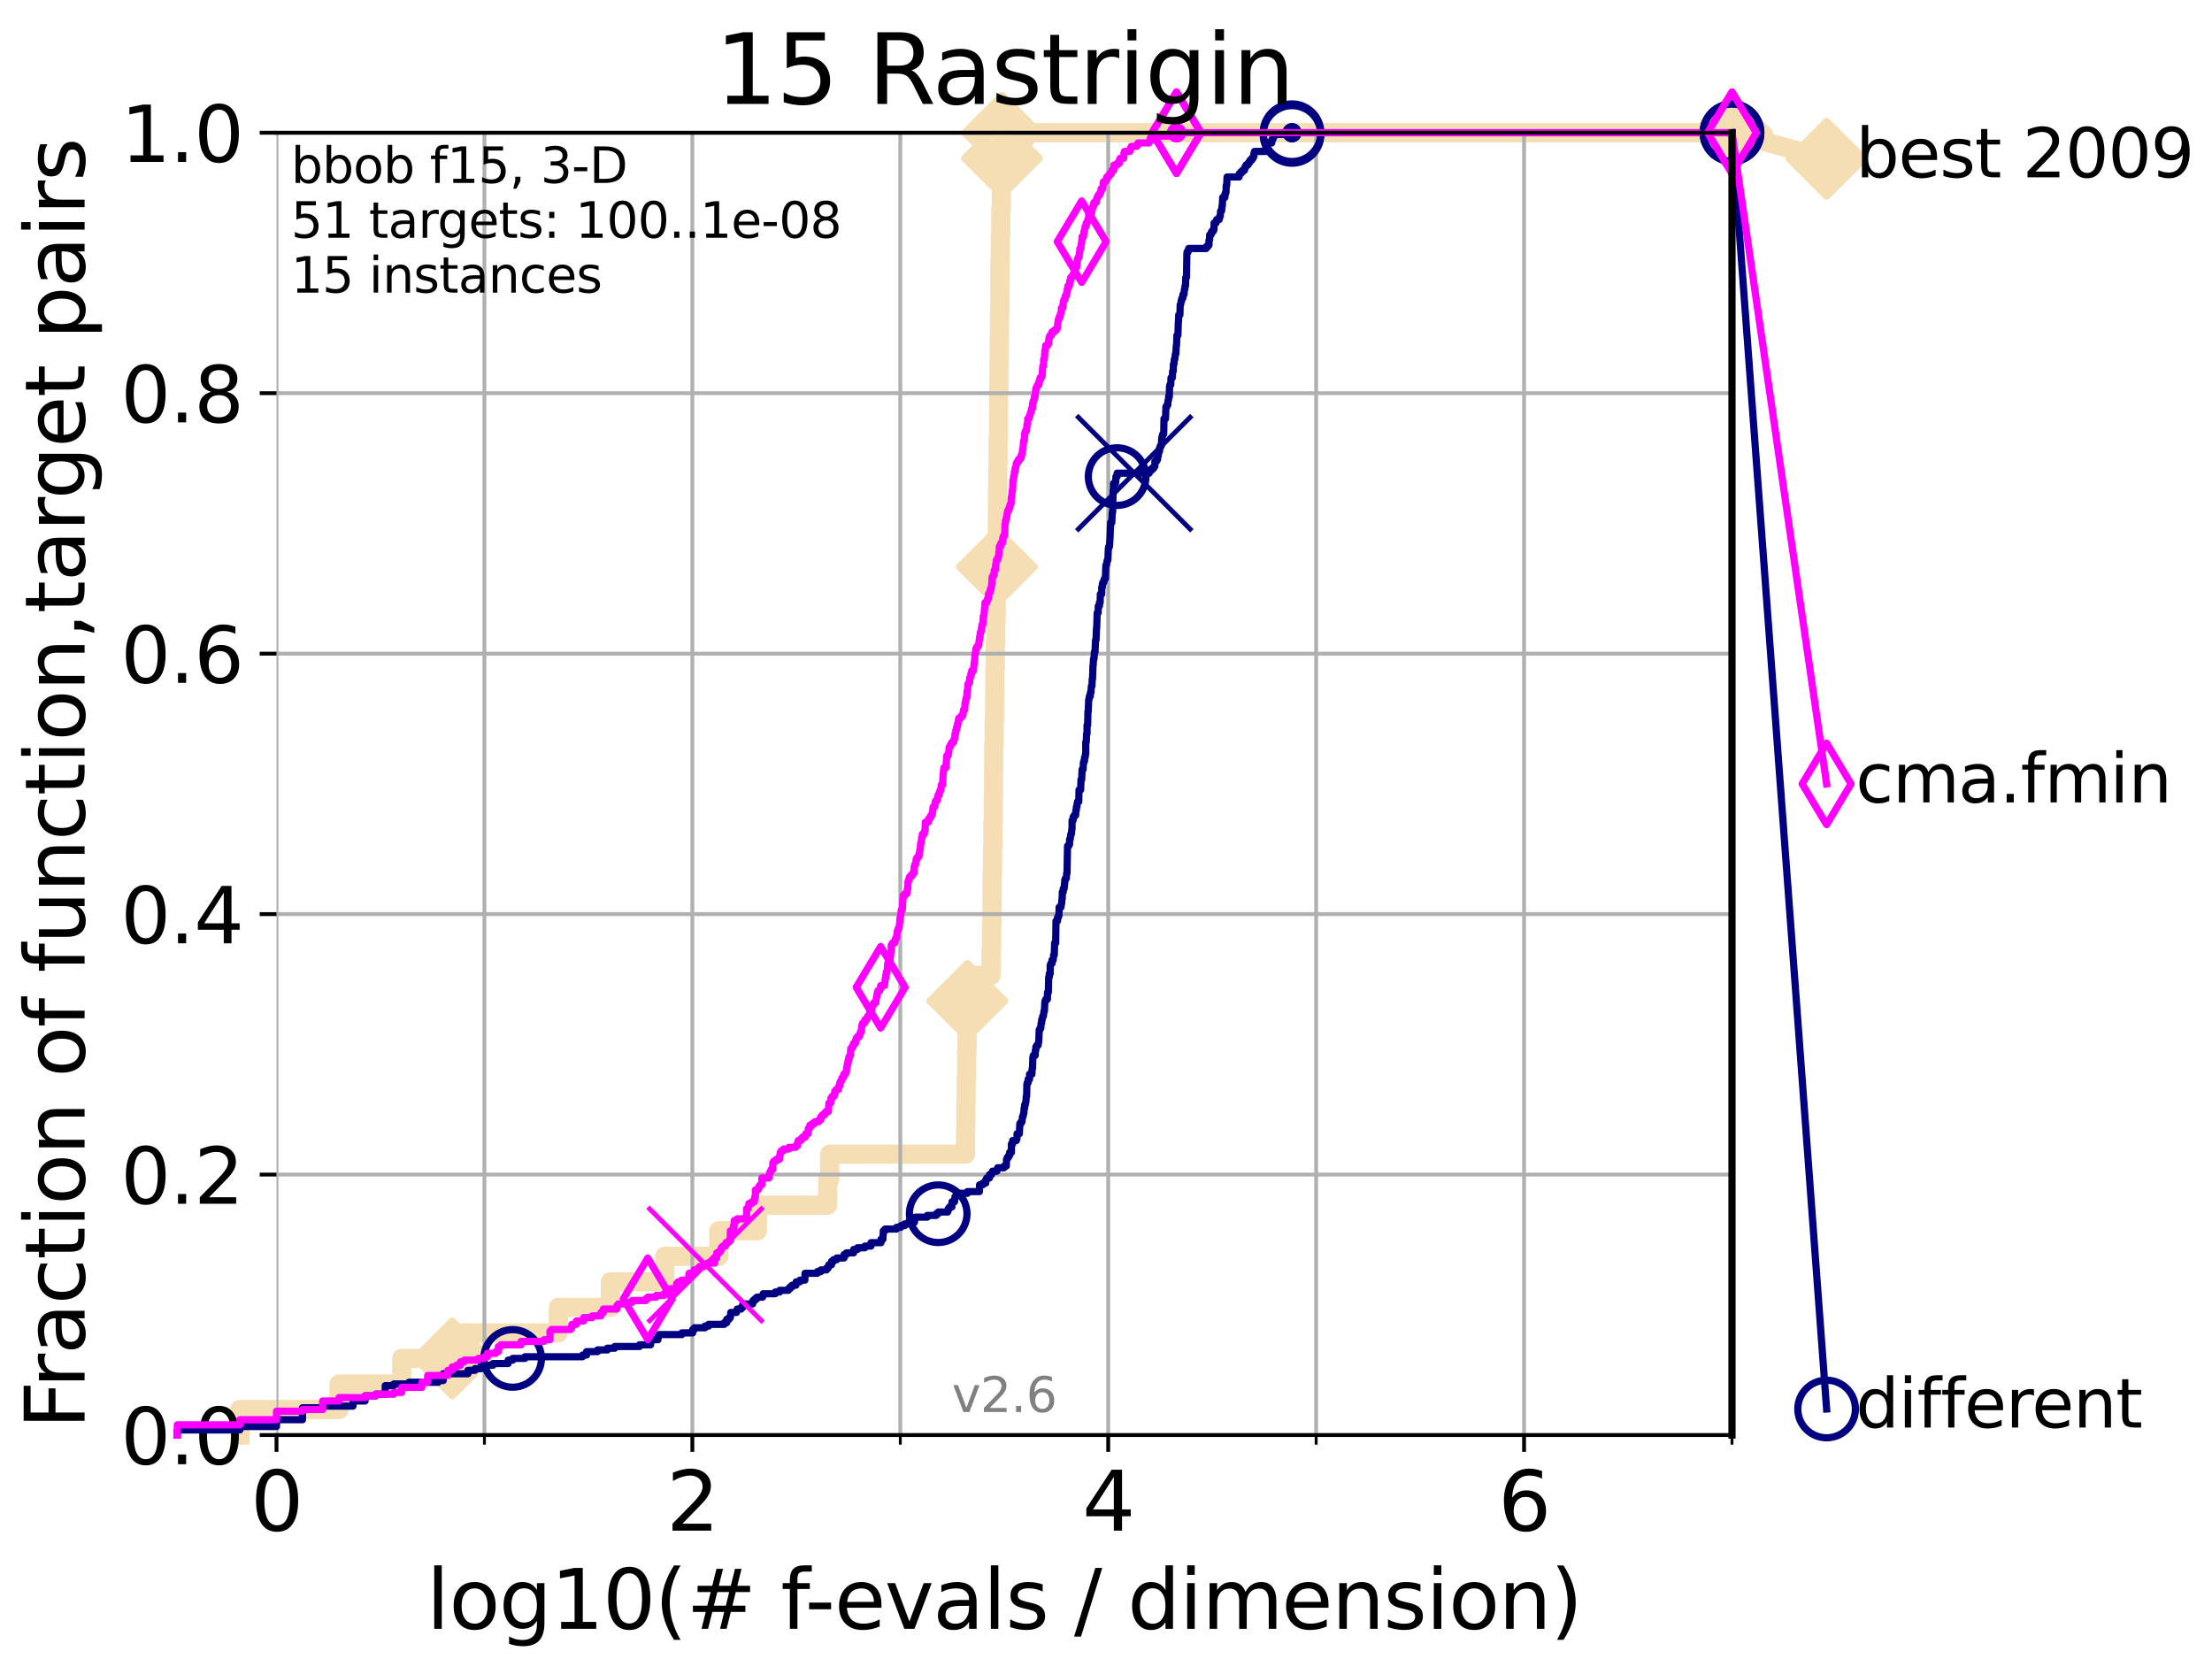 <?xml version="1.0" encoding="utf-8" standalone="no"?>
<!DOCTYPE svg PUBLIC "-//W3C//DTD SVG 1.1//EN"
  "http://www.w3.org/Graphics/SVG/1.1/DTD/svg11.dtd">
<svg height="345.6pt" version="1.1" viewBox="0 0 460.8 345.6" width="460.8pt" xmlns="http://www.w3.org/2000/svg" xmlns:xlink="http://www.w3.org/1999/xlink">
 <defs>
  <style type="text/css">*{stroke-linecap:butt;stroke-linejoin:round;}</style>
 </defs>
 <g id="figure_1">
  <g id="patch_1">
   <path d="M 0 345.6 
L 460.8 345.6 
L 460.8 0 
L 0 0 
z
" style="fill:#ffffff;"/>
  </g>
  <g id="axes_1">
   <g id="patch_2">
    <path d="M 57.6 298.944 
L 360.806 298.944 
L 360.806 27.648 
L 57.6 27.648 
z
" style="fill:#ffffff;"/>
   </g>
   <g id="line2d_1">
    <path d="M 49.973 298.944 
L 49.973 293.624 
L 70.639 293.624 
L 70.639 288.305 
L 83.678 288.305 
L 83.678 282.985 
L 94.206 282.985 
L 94.206 277.666 
L 116.309 277.666 
L 116.309 272.346 
L 127.15 272.346 
L 127.15 267.027 
L 138.481 267.027 
L 138.481 261.707 
L 149.736 261.707 
L 149.736 256.388 
L 157.765 256.388 
L 157.765 251.068 
L 172.427 251.068 
L 172.427 245.749 
L 172.829 245.749 
L 172.829 240.429 
L 201.138 240.429 
L 201.138 235.11 
L 201.189 235.11 
L 201.189 229.79 
L 201.262 229.79 
L 201.262 224.471 
L 201.359 224.471 
L 201.359 219.151 
L 201.458 219.151 
L 201.458 213.832 
L 201.515 213.832 
L 201.515 208.512 
L 202.255 208.512 
L 202.255 203.192 
L 206.452 203.192 
L 206.452 197.873 
L 206.559 197.873 
L 206.559 192.553 
L 206.648 192.553 
L 206.648 187.234 
L 206.687 187.234 
L 206.687 181.914 
L 206.761 181.914 
L 206.761 176.595 
L 206.829 176.595 
L 206.829 171.275 
L 206.919 171.275 
L 206.919 165.956 
L 206.979 165.956 
L 206.979 160.636 
L 207.004 160.636 
L 207.004 155.317 
L 207.095 155.317 
L 207.095 149.997 
L 207.177 149.997 
L 207.177 144.678 
L 207.23 144.678 
L 207.23 139.358 
L 207.331 139.358 
L 207.331 134.039 
L 207.44 134.039 
L 207.44 128.719 
L 207.522 128.719 
L 207.522 123.4 
L 207.566 123.4 
L 207.566 118.08 
L 207.65 118.08 
L 207.65 112.76 
L 207.762 112.76 
L 207.762 107.441 
L 207.794 107.441 
L 207.794 102.121 
L 207.858 102.121 
L 207.858 96.802 
L 207.915 96.802 
L 207.915 91.482 
L 208.023 91.482 
L 208.023 86.163 
L 208.036 86.163 
L 208.036 80.843 
L 208.11 80.843 
L 208.11 75.524 
L 208.162 75.524 
L 208.162 70.204 
L 208.214 70.204 
L 208.214 64.885 
L 208.285 64.885 
L 208.285 59.565 
L 208.298 59.565 
L 208.298 54.246 
L 208.393 54.246 
L 208.393 48.926 
L 208.478 48.926 
L 208.478 43.607 
L 208.589 43.607 
L 208.589 38.287 
L 208.632 38.287 
L 208.632 32.968 
L 208.732 32.968 
L 208.732 27.648 
L 360.806 27.648 
" style="fill:none;stroke:#f5deb3;stroke-linecap:square;stroke-width:4;"/>
   </g>
   <g id="line2d_2">
    <defs>
     <path d="M -0 7.778 
L 7.778 0 
L 0 -7.778 
L -7.778 -0 
z
" id="m2e12d11a67" style="stroke:#f5deb3;stroke-linejoin:miter;stroke-width:1.5;"/>
    </defs>
    <g>
     <use style="fill:#f5deb3;stroke:#f5deb3;stroke-linejoin:miter;stroke-width:1.5;" x="94.206" xlink:href="#m2e12d11a67" y="282.985"/>
     <use style="fill:#f5deb3;stroke:#f5deb3;stroke-linejoin:miter;stroke-width:1.5;" x="201.515" xlink:href="#m2e12d11a67" y="208.512"/>
     <use style="fill:#f5deb3;stroke:#f5deb3;stroke-linejoin:miter;stroke-width:1.5;" x="207.65" xlink:href="#m2e12d11a67" y="118.08"/>
     <use style="fill:#f5deb3;stroke:#f5deb3;stroke-linejoin:miter;stroke-width:1.5;" x="208.732" xlink:href="#m2e12d11a67" y="32.968"/>
     <use style="fill:#f5deb3;stroke:#f5deb3;stroke-linejoin:miter;stroke-width:1.5;" x="208.732" xlink:href="#m2e12d11a67" y="27.648"/>
     <use style="fill:#f5deb3;stroke:#f5deb3;stroke-linejoin:miter;stroke-width:1.5;" x="360.806" xlink:href="#m2e12d11a67" y="27.648"/>
    </g>
   </g>
   <g id="line2d_3">
    <path style="fill:none;stroke:#f5deb3;stroke-linecap:square;stroke-width:4;"/>
    <g/>
   </g>
   <g id="line2d_4">
    <path d="M 360.806 27.648 
L 380.515 33.074 
" style="fill:none;stroke:#f5deb3;stroke-linecap:square;stroke-width:4;"/>
    <g>
     <use style="fill:#f5deb3;stroke:#f5deb3;stroke-linejoin:miter;stroke-width:1.5;" x="360.806" xlink:href="#m2e12d11a67" y="27.648"/>
     <use style="fill:#f5deb3;stroke:#f5deb3;stroke-linejoin:miter;stroke-width:1.5;" x="380.515" xlink:href="#m2e12d11a67" y="33.074"/>
    </g>
   </g>
   <g id="matplotlib.axis_1">
    <g id="xtick_1">
     <g id="line2d_5">
      <path clip-path="url(#pfe55a87c6f)" d="M 57.6 298.944 
L 57.6 27.648 
" style="fill:none;stroke:#b0b0b0;stroke-linecap:square;stroke-width:0.8;"/>
     </g>
     <g id="line2d_6">
      <defs>
       <path d="M 0 0 
L 0 3.5 
" id="mc276219c00" style="stroke:#000000;stroke-width:0.8;"/>
      </defs>
      <g>
       <use style="stroke:#000000;stroke-width:0.8;" x="57.6" xlink:href="#mc276219c00" y="298.944"/>
      </g>
     </g>
     <g id="text_1">
      <!-- 0 -->
      <g transform="translate(52.192 318.861)scale(0.17 -0.17)">
       <defs>
        <path d="M 2034 4250 
Q 1547 4250 1301 3770 
Q 1056 3291 1056 2328 
Q 1056 1369 1301 889 
Q 1547 409 2034 409 
Q 2525 409 2770 889 
Q 3016 1369 3016 2328 
Q 3016 3291 2770 3770 
Q 2525 4250 2034 4250 
z
M 2034 4750 
Q 2819 4750 3233 4129 
Q 3647 3509 3647 2328 
Q 3647 1150 3233 529 
Q 2819 -91 2034 -91 
Q 1250 -91 836 529 
Q 422 1150 422 2328 
Q 422 3509 836 4129 
Q 1250 4750 2034 4750 
z
" id="DejaVuSans-30" transform="scale(0.016)"/>
       </defs>
       <use xlink:href="#DejaVuSans-30"/>
      </g>
     </g>
    </g>
    <g id="xtick_2">
     <g id="line2d_7">
      <path clip-path="url(#pfe55a87c6f)" d="M 144.23 298.944 
L 144.23 27.648 
" style="fill:none;stroke:#b0b0b0;stroke-linecap:square;stroke-width:0.8;"/>
     </g>
     <g id="line2d_8">
      <g>
       <use style="stroke:#000000;stroke-width:0.8;" x="144.23" xlink:href="#mc276219c00" y="298.944"/>
      </g>
     </g>
     <g id="text_2">
      <!-- 2 -->
      <g transform="translate(138.822 318.861)scale(0.17 -0.17)">
       <defs>
        <path d="M 1228 531 
L 3431 531 
L 3431 0 
L 469 0 
L 469 531 
Q 828 903 1448 1529 
Q 2069 2156 2228 2338 
Q 2531 2678 2651 2914 
Q 2772 3150 2772 3378 
Q 2772 3750 2511 3984 
Q 2250 4219 1831 4219 
Q 1534 4219 1204 4116 
Q 875 4013 500 3803 
L 500 4441 
Q 881 4594 1212 4672 
Q 1544 4750 1819 4750 
Q 2544 4750 2975 4387 
Q 3406 4025 3406 3419 
Q 3406 3131 3298 2873 
Q 3191 2616 2906 2266 
Q 2828 2175 2409 1742 
Q 1991 1309 1228 531 
z
" id="DejaVuSans-32" transform="scale(0.016)"/>
       </defs>
       <use xlink:href="#DejaVuSans-32"/>
      </g>
     </g>
    </g>
    <g id="xtick_3">
     <g id="line2d_9">
      <path clip-path="url(#pfe55a87c6f)" d="M 230.861 298.944 
L 230.861 27.648 
" style="fill:none;stroke:#b0b0b0;stroke-linecap:square;stroke-width:0.8;"/>
     </g>
     <g id="line2d_10">
      <g>
       <use style="stroke:#000000;stroke-width:0.8;" x="230.861" xlink:href="#mc276219c00" y="298.944"/>
      </g>
     </g>
     <g id="text_3">
      <!-- 4 -->
      <g transform="translate(225.453 318.861)scale(0.17 -0.17)">
       <defs>
        <path d="M 2419 4116 
L 825 1625 
L 2419 1625 
L 2419 4116 
z
M 2253 4666 
L 3047 4666 
L 3047 1625 
L 3713 1625 
L 3713 1100 
L 3047 1100 
L 3047 0 
L 2419 0 
L 2419 1100 
L 313 1100 
L 313 1709 
L 2253 4666 
z
" id="DejaVuSans-34" transform="scale(0.016)"/>
       </defs>
       <use xlink:href="#DejaVuSans-34"/>
      </g>
     </g>
    </g>
    <g id="xtick_4">
     <g id="line2d_11">
      <path clip-path="url(#pfe55a87c6f)" d="M 317.491 298.944 
L 317.491 27.648 
" style="fill:none;stroke:#b0b0b0;stroke-linecap:square;stroke-width:0.8;"/>
     </g>
     <g id="line2d_12">
      <g>
       <use style="stroke:#000000;stroke-width:0.8;" x="317.491" xlink:href="#mc276219c00" y="298.944"/>
      </g>
     </g>
     <g id="text_4">
      <!-- 6 -->
      <g transform="translate(312.083 318.861)scale(0.17 -0.17)">
       <defs>
        <path d="M 2113 2584 
Q 1688 2584 1439 2293 
Q 1191 2003 1191 1497 
Q 1191 994 1439 701 
Q 1688 409 2113 409 
Q 2538 409 2786 701 
Q 3034 994 3034 1497 
Q 3034 2003 2786 2293 
Q 2538 2584 2113 2584 
z
M 3366 4563 
L 3366 3988 
Q 3128 4100 2886 4159 
Q 2644 4219 2406 4219 
Q 1781 4219 1451 3797 
Q 1122 3375 1075 2522 
Q 1259 2794 1537 2939 
Q 1816 3084 2150 3084 
Q 2853 3084 3261 2657 
Q 3669 2231 3669 1497 
Q 3669 778 3244 343 
Q 2819 -91 2113 -91 
Q 1303 -91 875 529 
Q 447 1150 447 2328 
Q 447 3434 972 4092 
Q 1497 4750 2381 4750 
Q 2619 4750 2861 4703 
Q 3103 4656 3366 4563 
z
" id="DejaVuSans-36" transform="scale(0.016)"/>
       </defs>
       <use xlink:href="#DejaVuSans-36"/>
      </g>
     </g>
    </g>
    <g id="xtick_5">
     <g id="line2d_13">
      <path clip-path="url(#pfe55a87c6f)" d="M 100.915 298.944 
L 100.915 27.648 
" style="fill:none;stroke:#b0b0b0;stroke-linecap:square;stroke-width:0.8;"/>
     </g>
     <g id="line2d_14">
      <defs>
       <path d="M 0 0 
L 0 2 
" id="m3e91425fbd" style="stroke:#000000;stroke-width:0.6;"/>
      </defs>
      <g>
       <use style="stroke:#000000;stroke-width:0.6;" x="100.915" xlink:href="#m3e91425fbd" y="298.944"/>
      </g>
     </g>
    </g>
    <g id="xtick_6">
     <g id="line2d_15">
      <path clip-path="url(#pfe55a87c6f)" d="M 187.546 298.944 
L 187.546 27.648 
" style="fill:none;stroke:#b0b0b0;stroke-linecap:square;stroke-width:0.8;"/>
     </g>
     <g id="line2d_16">
      <g>
       <use style="stroke:#000000;stroke-width:0.6;" x="187.546" xlink:href="#m3e91425fbd" y="298.944"/>
      </g>
     </g>
    </g>
    <g id="xtick_7">
     <g id="line2d_17">
      <path clip-path="url(#pfe55a87c6f)" d="M 274.176 298.944 
L 274.176 27.648 
" style="fill:none;stroke:#b0b0b0;stroke-linecap:square;stroke-width:0.8;"/>
     </g>
     <g id="line2d_18">
      <g>
       <use style="stroke:#000000;stroke-width:0.6;" x="274.176" xlink:href="#m3e91425fbd" y="298.944"/>
      </g>
     </g>
    </g>
    <g id="xtick_8">
     <g id="line2d_19">
      <path clip-path="url(#pfe55a87c6f)" d="M 360.806 298.944 
L 360.806 27.648 
" style="fill:none;stroke:#b0b0b0;stroke-linecap:square;stroke-width:0.8;"/>
     </g>
     <g id="line2d_20">
      <g>
       <use style="stroke:#000000;stroke-width:0.6;" x="360.806" xlink:href="#m3e91425fbd" y="298.944"/>
      </g>
     </g>
    </g>
    <g id="text_5">
     <!-- log10(# f-evals / dimension) -->
     <g transform="translate(88.823 339.314)scale(0.17 -0.17)">
      <defs>
       <path d="M 603 4863 
L 1178 4863 
L 1178 0 
L 603 0 
L 603 4863 
z
" id="DejaVuSans-6c" transform="scale(0.016)"/>
       <path d="M 1959 3097 
Q 1497 3097 1228 2736 
Q 959 2375 959 1747 
Q 959 1119 1226 758 
Q 1494 397 1959 397 
Q 2419 397 2687 759 
Q 2956 1122 2956 1747 
Q 2956 2369 2687 2733 
Q 2419 3097 1959 3097 
z
M 1959 3584 
Q 2709 3584 3137 3096 
Q 3566 2609 3566 1747 
Q 3566 888 3137 398 
Q 2709 -91 1959 -91 
Q 1206 -91 779 398 
Q 353 888 353 1747 
Q 353 2609 779 3096 
Q 1206 3584 1959 3584 
z
" id="DejaVuSans-6f" transform="scale(0.016)"/>
       <path d="M 2906 1791 
Q 2906 2416 2648 2759 
Q 2391 3103 1925 3103 
Q 1463 3103 1205 2759 
Q 947 2416 947 1791 
Q 947 1169 1205 825 
Q 1463 481 1925 481 
Q 2391 481 2648 825 
Q 2906 1169 2906 1791 
z
M 3481 434 
Q 3481 -459 3084 -895 
Q 2688 -1331 1869 -1331 
Q 1566 -1331 1297 -1286 
Q 1028 -1241 775 -1147 
L 775 -588 
Q 1028 -725 1275 -790 
Q 1522 -856 1778 -856 
Q 2344 -856 2625 -561 
Q 2906 -266 2906 331 
L 2906 616 
Q 2728 306 2450 153 
Q 2172 0 1784 0 
Q 1141 0 747 490 
Q 353 981 353 1791 
Q 353 2603 747 3093 
Q 1141 3584 1784 3584 
Q 2172 3584 2450 3431 
Q 2728 3278 2906 2969 
L 2906 3500 
L 3481 3500 
L 3481 434 
z
" id="DejaVuSans-67" transform="scale(0.016)"/>
       <path d="M 794 531 
L 1825 531 
L 1825 4091 
L 703 3866 
L 703 4441 
L 1819 4666 
L 2450 4666 
L 2450 531 
L 3481 531 
L 3481 0 
L 794 0 
L 794 531 
z
" id="DejaVuSans-31" transform="scale(0.016)"/>
       <path d="M 1984 4856 
Q 1566 4138 1362 3434 
Q 1159 2731 1159 2009 
Q 1159 1288 1364 580 
Q 1569 -128 1984 -844 
L 1484 -844 
Q 1016 -109 783 600 
Q 550 1309 550 2009 
Q 550 2706 781 3412 
Q 1013 4119 1484 4856 
L 1984 4856 
z
" id="DejaVuSans-28" transform="scale(0.016)"/>
       <path d="M 3272 2816 
L 2363 2816 
L 2100 1772 
L 3016 1772 
L 3272 2816 
z
M 2803 4594 
L 2478 3297 
L 3391 3297 
L 3719 4594 
L 4219 4594 
L 3897 3297 
L 4872 3297 
L 4872 2816 
L 3775 2816 
L 3519 1772 
L 4513 1772 
L 4513 1294 
L 3397 1294 
L 3072 0 
L 2572 0 
L 2894 1294 
L 1978 1294 
L 1656 0 
L 1153 0 
L 1478 1294 
L 494 1294 
L 494 1772 
L 1594 1772 
L 1856 2816 
L 850 2816 
L 850 3297 
L 1978 3297 
L 2297 4594 
L 2803 4594 
z
" id="DejaVuSans-23" transform="scale(0.016)"/>
       <path id="DejaVuSans-20" transform="scale(0.016)"/>
       <path d="M 2375 4863 
L 2375 4384 
L 1825 4384 
Q 1516 4384 1395 4259 
Q 1275 4134 1275 3809 
L 1275 3500 
L 2222 3500 
L 2222 3053 
L 1275 3053 
L 1275 0 
L 697 0 
L 697 3053 
L 147 3053 
L 147 3500 
L 697 3500 
L 697 3744 
Q 697 4328 969 4595 
Q 1241 4863 1831 4863 
L 2375 4863 
z
" id="DejaVuSans-66" transform="scale(0.016)"/>
       <path d="M 313 2009 
L 1997 2009 
L 1997 1497 
L 313 1497 
L 313 2009 
z
" id="DejaVuSans-2d" transform="scale(0.016)"/>
       <path d="M 3597 1894 
L 3597 1613 
L 953 1613 
Q 991 1019 1311 708 
Q 1631 397 2203 397 
Q 2534 397 2845 478 
Q 3156 559 3463 722 
L 3463 178 
Q 3153 47 2828 -22 
Q 2503 -91 2169 -91 
Q 1331 -91 842 396 
Q 353 884 353 1716 
Q 353 2575 817 3079 
Q 1281 3584 2069 3584 
Q 2775 3584 3186 3129 
Q 3597 2675 3597 1894 
z
M 3022 2063 
Q 3016 2534 2758 2815 
Q 2500 3097 2075 3097 
Q 1594 3097 1305 2825 
Q 1016 2553 972 2059 
L 3022 2063 
z
" id="DejaVuSans-65" transform="scale(0.016)"/>
       <path d="M 191 3500 
L 800 3500 
L 1894 563 
L 2988 3500 
L 3597 3500 
L 2284 0 
L 1503 0 
L 191 3500 
z
" id="DejaVuSans-76" transform="scale(0.016)"/>
       <path d="M 2194 1759 
Q 1497 1759 1228 1600 
Q 959 1441 959 1056 
Q 959 750 1161 570 
Q 1363 391 1709 391 
Q 2188 391 2477 730 
Q 2766 1069 2766 1631 
L 2766 1759 
L 2194 1759 
z
M 3341 1997 
L 3341 0 
L 2766 0 
L 2766 531 
Q 2569 213 2275 61 
Q 1981 -91 1556 -91 
Q 1019 -91 701 211 
Q 384 513 384 1019 
Q 384 1609 779 1909 
Q 1175 2209 1959 2209 
L 2766 2209 
L 2766 2266 
Q 2766 2663 2505 2880 
Q 2244 3097 1772 3097 
Q 1472 3097 1187 3025 
Q 903 2953 641 2809 
L 641 3341 
Q 956 3463 1253 3523 
Q 1550 3584 1831 3584 
Q 2591 3584 2966 3190 
Q 3341 2797 3341 1997 
z
" id="DejaVuSans-61" transform="scale(0.016)"/>
       <path d="M 2834 3397 
L 2834 2853 
Q 2591 2978 2328 3040 
Q 2066 3103 1784 3103 
Q 1356 3103 1142 2972 
Q 928 2841 928 2578 
Q 928 2378 1081 2264 
Q 1234 2150 1697 2047 
L 1894 2003 
Q 2506 1872 2764 1633 
Q 3022 1394 3022 966 
Q 3022 478 2636 193 
Q 2250 -91 1575 -91 
Q 1294 -91 989 -36 
Q 684 19 347 128 
L 347 722 
Q 666 556 975 473 
Q 1284 391 1588 391 
Q 1994 391 2212 530 
Q 2431 669 2431 922 
Q 2431 1156 2273 1281 
Q 2116 1406 1581 1522 
L 1381 1569 
Q 847 1681 609 1914 
Q 372 2147 372 2553 
Q 372 3047 722 3315 
Q 1072 3584 1716 3584 
Q 2034 3584 2315 3537 
Q 2597 3491 2834 3397 
z
" id="DejaVuSans-73" transform="scale(0.016)"/>
       <path d="M 1625 4666 
L 2156 4666 
L 531 -594 
L 0 -594 
L 1625 4666 
z
" id="DejaVuSans-2f" transform="scale(0.016)"/>
       <path d="M 2906 2969 
L 2906 4863 
L 3481 4863 
L 3481 0 
L 2906 0 
L 2906 525 
Q 2725 213 2448 61 
Q 2172 -91 1784 -91 
Q 1150 -91 751 415 
Q 353 922 353 1747 
Q 353 2572 751 3078 
Q 1150 3584 1784 3584 
Q 2172 3584 2448 3432 
Q 2725 3281 2906 2969 
z
M 947 1747 
Q 947 1113 1208 752 
Q 1469 391 1925 391 
Q 2381 391 2643 752 
Q 2906 1113 2906 1747 
Q 2906 2381 2643 2742 
Q 2381 3103 1925 3103 
Q 1469 3103 1208 2742 
Q 947 2381 947 1747 
z
" id="DejaVuSans-64" transform="scale(0.016)"/>
       <path d="M 603 3500 
L 1178 3500 
L 1178 0 
L 603 0 
L 603 3500 
z
M 603 4863 
L 1178 4863 
L 1178 4134 
L 603 4134 
L 603 4863 
z
" id="DejaVuSans-69" transform="scale(0.016)"/>
       <path d="M 3328 2828 
Q 3544 3216 3844 3400 
Q 4144 3584 4550 3584 
Q 5097 3584 5394 3201 
Q 5691 2819 5691 2113 
L 5691 0 
L 5113 0 
L 5113 2094 
Q 5113 2597 4934 2840 
Q 4756 3084 4391 3084 
Q 3944 3084 3684 2787 
Q 3425 2491 3425 1978 
L 3425 0 
L 2847 0 
L 2847 2094 
Q 2847 2600 2669 2842 
Q 2491 3084 2119 3084 
Q 1678 3084 1418 2786 
Q 1159 2488 1159 1978 
L 1159 0 
L 581 0 
L 581 3500 
L 1159 3500 
L 1159 2956 
Q 1356 3278 1631 3431 
Q 1906 3584 2284 3584 
Q 2666 3584 2933 3390 
Q 3200 3197 3328 2828 
z
" id="DejaVuSans-6d" transform="scale(0.016)"/>
       <path d="M 3513 2113 
L 3513 0 
L 2938 0 
L 2938 2094 
Q 2938 2591 2744 2837 
Q 2550 3084 2163 3084 
Q 1697 3084 1428 2787 
Q 1159 2491 1159 1978 
L 1159 0 
L 581 0 
L 581 3500 
L 1159 3500 
L 1159 2956 
Q 1366 3272 1645 3428 
Q 1925 3584 2291 3584 
Q 2894 3584 3203 3211 
Q 3513 2838 3513 2113 
z
" id="DejaVuSans-6e" transform="scale(0.016)"/>
       <path d="M 513 4856 
L 1013 4856 
Q 1481 4119 1714 3412 
Q 1947 2706 1947 2009 
Q 1947 1309 1714 600 
Q 1481 -109 1013 -844 
L 513 -844 
Q 928 -128 1133 580 
Q 1338 1288 1338 2009 
Q 1338 2731 1133 3434 
Q 928 4138 513 4856 
z
" id="DejaVuSans-29" transform="scale(0.016)"/>
      </defs>
      <use xlink:href="#DejaVuSans-6c"/>
      <use x="27.783" xlink:href="#DejaVuSans-6f"/>
      <use x="88.965" xlink:href="#DejaVuSans-67"/>
      <use x="152.441" xlink:href="#DejaVuSans-31"/>
      <use x="216.064" xlink:href="#DejaVuSans-30"/>
      <use x="279.688" xlink:href="#DejaVuSans-28"/>
      <use x="318.701" xlink:href="#DejaVuSans-23"/>
      <use x="402.49" xlink:href="#DejaVuSans-20"/>
      <use x="434.277" xlink:href="#DejaVuSans-66"/>
      <use x="463.982" xlink:href="#DejaVuSans-2d"/>
      <use x="500.066" xlink:href="#DejaVuSans-65"/>
      <use x="561.59" xlink:href="#DejaVuSans-76"/>
      <use x="620.77" xlink:href="#DejaVuSans-61"/>
      <use x="682.049" xlink:href="#DejaVuSans-6c"/>
      <use x="709.832" xlink:href="#DejaVuSans-73"/>
      <use x="761.932" xlink:href="#DejaVuSans-20"/>
      <use x="793.719" xlink:href="#DejaVuSans-2f"/>
      <use x="827.41" xlink:href="#DejaVuSans-20"/>
      <use x="859.197" xlink:href="#DejaVuSans-64"/>
      <use x="922.674" xlink:href="#DejaVuSans-69"/>
      <use x="950.457" xlink:href="#DejaVuSans-6d"/>
      <use x="1047.869" xlink:href="#DejaVuSans-65"/>
      <use x="1109.393" xlink:href="#DejaVuSans-6e"/>
      <use x="1172.771" xlink:href="#DejaVuSans-73"/>
      <use x="1224.871" xlink:href="#DejaVuSans-69"/>
      <use x="1252.654" xlink:href="#DejaVuSans-6f"/>
      <use x="1313.836" xlink:href="#DejaVuSans-6e"/>
      <use x="1377.215" xlink:href="#DejaVuSans-29"/>
     </g>
    </g>
   </g>
   <g id="matplotlib.axis_2">
    <g id="ytick_1">
     <g id="line2d_21">
      <path clip-path="url(#pfe55a87c6f)" d="M 57.6 298.944 
L 360.806 298.944 
" style="fill:none;stroke:#b0b0b0;stroke-linecap:square;stroke-width:0.8;"/>
     </g>
     <g id="line2d_22">
      <defs>
       <path d="M 0 0 
L -3.5 0 
" id="m3d239381a8" style="stroke:#000000;stroke-width:0.8;"/>
      </defs>
      <g>
       <use style="stroke:#000000;stroke-width:0.8;" x="57.6" xlink:href="#m3d239381a8" y="298.944"/>
      </g>
     </g>
     <g id="text_6">
      <!-- 0.0 -->
      <g transform="translate(25.155 305.023)scale(0.16 -0.16)">
       <defs>
        <path d="M 684 794 
L 1344 794 
L 1344 0 
L 684 0 
L 684 794 
z
" id="DejaVuSans-2e" transform="scale(0.016)"/>
       </defs>
       <use xlink:href="#DejaVuSans-30"/>
       <use x="63.623" xlink:href="#DejaVuSans-2e"/>
       <use x="95.41" xlink:href="#DejaVuSans-30"/>
      </g>
     </g>
    </g>
    <g id="ytick_2">
     <g id="line2d_23">
      <path clip-path="url(#pfe55a87c6f)" d="M 57.6 244.685 
L 360.806 244.685 
" style="fill:none;stroke:#b0b0b0;stroke-linecap:square;stroke-width:0.8;"/>
     </g>
     <g id="line2d_24">
      <g>
       <use style="stroke:#000000;stroke-width:0.8;" x="57.6" xlink:href="#m3d239381a8" y="244.685"/>
      </g>
     </g>
     <g id="text_7">
      <!-- 0.2 -->
      <g transform="translate(25.155 250.764)scale(0.16 -0.16)">
       <use xlink:href="#DejaVuSans-30"/>
       <use x="63.623" xlink:href="#DejaVuSans-2e"/>
       <use x="95.41" xlink:href="#DejaVuSans-32"/>
      </g>
     </g>
    </g>
    <g id="ytick_3">
     <g id="line2d_25">
      <path clip-path="url(#pfe55a87c6f)" d="M 57.6 190.426 
L 360.806 190.426 
" style="fill:none;stroke:#b0b0b0;stroke-linecap:square;stroke-width:0.8;"/>
     </g>
     <g id="line2d_26">
      <g>
       <use style="stroke:#000000;stroke-width:0.8;" x="57.6" xlink:href="#m3d239381a8" y="190.426"/>
      </g>
     </g>
     <g id="text_8">
      <!-- 0.4 -->
      <g transform="translate(25.155 196.504)scale(0.16 -0.16)">
       <use xlink:href="#DejaVuSans-30"/>
       <use x="63.623" xlink:href="#DejaVuSans-2e"/>
       <use x="95.41" xlink:href="#DejaVuSans-34"/>
      </g>
     </g>
    </g>
    <g id="ytick_4">
     <g id="line2d_27">
      <path clip-path="url(#pfe55a87c6f)" d="M 57.6 136.166 
L 360.806 136.166 
" style="fill:none;stroke:#b0b0b0;stroke-linecap:square;stroke-width:0.8;"/>
     </g>
     <g id="line2d_28">
      <g>
       <use style="stroke:#000000;stroke-width:0.8;" x="57.6" xlink:href="#m3d239381a8" y="136.166"/>
      </g>
     </g>
     <g id="text_9">
      <!-- 0.6 -->
      <g transform="translate(25.155 142.245)scale(0.16 -0.16)">
       <use xlink:href="#DejaVuSans-30"/>
       <use x="63.623" xlink:href="#DejaVuSans-2e"/>
       <use x="95.41" xlink:href="#DejaVuSans-36"/>
      </g>
     </g>
    </g>
    <g id="ytick_5">
     <g id="line2d_29">
      <path clip-path="url(#pfe55a87c6f)" d="M 57.6 81.907 
L 360.806 81.907 
" style="fill:none;stroke:#b0b0b0;stroke-linecap:square;stroke-width:0.8;"/>
     </g>
     <g id="line2d_30">
      <g>
       <use style="stroke:#000000;stroke-width:0.8;" x="57.6" xlink:href="#m3d239381a8" y="81.907"/>
      </g>
     </g>
     <g id="text_10">
      <!-- 0.8 -->
      <g transform="translate(25.155 87.986)scale(0.16 -0.16)">
       <defs>
        <path d="M 2034 2216 
Q 1584 2216 1326 1975 
Q 1069 1734 1069 1313 
Q 1069 891 1326 650 
Q 1584 409 2034 409 
Q 2484 409 2743 651 
Q 3003 894 3003 1313 
Q 3003 1734 2745 1975 
Q 2488 2216 2034 2216 
z
M 1403 2484 
Q 997 2584 770 2862 
Q 544 3141 544 3541 
Q 544 4100 942 4425 
Q 1341 4750 2034 4750 
Q 2731 4750 3128 4425 
Q 3525 4100 3525 3541 
Q 3525 3141 3298 2862 
Q 3072 2584 2669 2484 
Q 3125 2378 3379 2068 
Q 3634 1759 3634 1313 
Q 3634 634 3220 271 
Q 2806 -91 2034 -91 
Q 1263 -91 848 271 
Q 434 634 434 1313 
Q 434 1759 690 2068 
Q 947 2378 1403 2484 
z
M 1172 3481 
Q 1172 3119 1398 2916 
Q 1625 2713 2034 2713 
Q 2441 2713 2670 2916 
Q 2900 3119 2900 3481 
Q 2900 3844 2670 4047 
Q 2441 4250 2034 4250 
Q 1625 4250 1398 4047 
Q 1172 3844 1172 3481 
z
" id="DejaVuSans-38" transform="scale(0.016)"/>
       </defs>
       <use xlink:href="#DejaVuSans-30"/>
       <use x="63.623" xlink:href="#DejaVuSans-2e"/>
       <use x="95.41" xlink:href="#DejaVuSans-38"/>
      </g>
     </g>
    </g>
    <g id="ytick_6">
     <g id="line2d_31">
      <path clip-path="url(#pfe55a87c6f)" d="M 57.6 27.648 
L 360.806 27.648 
" style="fill:none;stroke:#b0b0b0;stroke-linecap:square;stroke-width:0.8;"/>
     </g>
     <g id="line2d_32">
      <g>
       <use style="stroke:#000000;stroke-width:0.8;" x="57.6" xlink:href="#m3d239381a8" y="27.648"/>
      </g>
     </g>
     <g id="text_11">
      <!-- 1.0 -->
      <g transform="translate(25.155 33.727)scale(0.16 -0.16)">
       <use xlink:href="#DejaVuSans-31"/>
       <use x="63.623" xlink:href="#DejaVuSans-2e"/>
       <use x="95.41" xlink:href="#DejaVuSans-30"/>
      </g>
     </g>
    </g>
    <g id="text_12">
     <!-- Fraction of function,target pairs -->
     <g transform="translate(17.62 297.681)rotate(-90)scale(0.17 -0.17)">
      <defs>
       <path d="M 628 4666 
L 3309 4666 
L 3309 4134 
L 1259 4134 
L 1259 2759 
L 3109 2759 
L 3109 2228 
L 1259 2228 
L 1259 0 
L 628 0 
L 628 4666 
z
" id="DejaVuSans-46" transform="scale(0.016)"/>
       <path d="M 2631 2963 
Q 2534 3019 2420 3045 
Q 2306 3072 2169 3072 
Q 1681 3072 1420 2755 
Q 1159 2438 1159 1844 
L 1159 0 
L 581 0 
L 581 3500 
L 1159 3500 
L 1159 2956 
Q 1341 3275 1631 3429 
Q 1922 3584 2338 3584 
Q 2397 3584 2469 3576 
Q 2541 3569 2628 3553 
L 2631 2963 
z
" id="DejaVuSans-72" transform="scale(0.016)"/>
       <path d="M 3122 3366 
L 3122 2828 
Q 2878 2963 2633 3030 
Q 2388 3097 2138 3097 
Q 1578 3097 1268 2742 
Q 959 2388 959 1747 
Q 959 1106 1268 751 
Q 1578 397 2138 397 
Q 2388 397 2633 464 
Q 2878 531 3122 666 
L 3122 134 
Q 2881 22 2623 -34 
Q 2366 -91 2075 -91 
Q 1284 -91 818 406 
Q 353 903 353 1747 
Q 353 2603 823 3093 
Q 1294 3584 2113 3584 
Q 2378 3584 2631 3529 
Q 2884 3475 3122 3366 
z
" id="DejaVuSans-63" transform="scale(0.016)"/>
       <path d="M 1172 4494 
L 1172 3500 
L 2356 3500 
L 2356 3053 
L 1172 3053 
L 1172 1153 
Q 1172 725 1289 603 
Q 1406 481 1766 481 
L 2356 481 
L 2356 0 
L 1766 0 
Q 1100 0 847 248 
Q 594 497 594 1153 
L 594 3053 
L 172 3053 
L 172 3500 
L 594 3500 
L 594 4494 
L 1172 4494 
z
" id="DejaVuSans-74" transform="scale(0.016)"/>
       <path d="M 544 1381 
L 544 3500 
L 1119 3500 
L 1119 1403 
Q 1119 906 1312 657 
Q 1506 409 1894 409 
Q 2359 409 2629 706 
Q 2900 1003 2900 1516 
L 2900 3500 
L 3475 3500 
L 3475 0 
L 2900 0 
L 2900 538 
Q 2691 219 2414 64 
Q 2138 -91 1772 -91 
Q 1169 -91 856 284 
Q 544 659 544 1381 
z
M 1991 3584 
L 1991 3584 
z
" id="DejaVuSans-75" transform="scale(0.016)"/>
       <path d="M 750 794 
L 1409 794 
L 1409 256 
L 897 -744 
L 494 -744 
L 750 256 
L 750 794 
z
" id="DejaVuSans-2c" transform="scale(0.016)"/>
       <path d="M 1159 525 
L 1159 -1331 
L 581 -1331 
L 581 3500 
L 1159 3500 
L 1159 2969 
Q 1341 3281 1617 3432 
Q 1894 3584 2278 3584 
Q 2916 3584 3314 3078 
Q 3713 2572 3713 1747 
Q 3713 922 3314 415 
Q 2916 -91 2278 -91 
Q 1894 -91 1617 61 
Q 1341 213 1159 525 
z
M 3116 1747 
Q 3116 2381 2855 2742 
Q 2594 3103 2138 3103 
Q 1681 3103 1420 2742 
Q 1159 2381 1159 1747 
Q 1159 1113 1420 752 
Q 1681 391 2138 391 
Q 2594 391 2855 752 
Q 3116 1113 3116 1747 
z
" id="DejaVuSans-70" transform="scale(0.016)"/>
      </defs>
      <use xlink:href="#DejaVuSans-46"/>
      <use x="50.27" xlink:href="#DejaVuSans-72"/>
      <use x="91.383" xlink:href="#DejaVuSans-61"/>
      <use x="152.662" xlink:href="#DejaVuSans-63"/>
      <use x="207.643" xlink:href="#DejaVuSans-74"/>
      <use x="246.852" xlink:href="#DejaVuSans-69"/>
      <use x="274.635" xlink:href="#DejaVuSans-6f"/>
      <use x="335.816" xlink:href="#DejaVuSans-6e"/>
      <use x="399.195" xlink:href="#DejaVuSans-20"/>
      <use x="430.982" xlink:href="#DejaVuSans-6f"/>
      <use x="492.164" xlink:href="#DejaVuSans-66"/>
      <use x="527.369" xlink:href="#DejaVuSans-20"/>
      <use x="559.156" xlink:href="#DejaVuSans-66"/>
      <use x="594.361" xlink:href="#DejaVuSans-75"/>
      <use x="657.74" xlink:href="#DejaVuSans-6e"/>
      <use x="721.119" xlink:href="#DejaVuSans-63"/>
      <use x="776.1" xlink:href="#DejaVuSans-74"/>
      <use x="815.309" xlink:href="#DejaVuSans-69"/>
      <use x="843.092" xlink:href="#DejaVuSans-6f"/>
      <use x="904.273" xlink:href="#DejaVuSans-6e"/>
      <use x="967.652" xlink:href="#DejaVuSans-2c"/>
      <use x="999.439" xlink:href="#DejaVuSans-74"/>
      <use x="1038.648" xlink:href="#DejaVuSans-61"/>
      <use x="1099.928" xlink:href="#DejaVuSans-72"/>
      <use x="1139.291" xlink:href="#DejaVuSans-67"/>
      <use x="1202.768" xlink:href="#DejaVuSans-65"/>
      <use x="1264.291" xlink:href="#DejaVuSans-74"/>
      <use x="1303.5" xlink:href="#DejaVuSans-20"/>
      <use x="1335.287" xlink:href="#DejaVuSans-70"/>
      <use x="1398.764" xlink:href="#DejaVuSans-61"/>
      <use x="1460.043" xlink:href="#DejaVuSans-69"/>
      <use x="1487.826" xlink:href="#DejaVuSans-72"/>
      <use x="1528.939" xlink:href="#DejaVuSans-73"/>
     </g>
    </g>
   </g>
   <g id="line2d_33">
    <defs>
     <path d="M 0 1.5 
C 0.398 1.5 0.779 1.342 1.061 1.061 
C 1.342 0.779 1.5 0.398 1.5 0 
C 1.5 -0.398 1.342 -0.779 1.061 -1.061 
C 0.779 -1.342 0.398 -1.5 0 -1.5 
C -0.398 -1.5 -0.779 -1.342 -1.061 -1.061 
C -1.342 -0.779 -1.5 -0.398 -1.5 0 
C -1.5 0.398 -1.342 0.779 -1.061 1.061 
C -0.779 1.342 -0.398 1.5 0 1.5 
z
" id="m61b96a9832" style="stroke:#f5deb3;"/>
    </defs>
    <g>
     <use style="fill:#f5deb3;stroke:#f5deb3;" x="208.732" xlink:href="#m61b96a9832" y="27.648"/>
     <use style="fill:#f5deb3;stroke:#f5deb3;" x="208.732" xlink:href="#m61b96a9832" y="27.648"/>
    </g>
   </g>
   <g id="line2d_34">
    <defs>
     <path d="M 0 1.5 
C 0.398 1.5 0.779 1.342 1.061 1.061 
C 1.342 0.779 1.5 0.398 1.5 0 
C 1.5 -0.398 1.342 -0.779 1.061 -1.061 
C 0.779 -1.342 0.398 -1.5 0 -1.5 
C -0.398 -1.5 -0.779 -1.342 -1.061 -1.061 
C -1.342 -0.779 -1.5 -0.398 -1.5 0 
C -1.5 0.398 -1.342 0.779 -1.061 1.061 
C -0.779 1.342 -0.398 1.5 0 1.5 
z
" id="maeef713e71" style="stroke:#000080;"/>
    </defs>
    <g>
     <use style="fill:#000080;stroke:#000080;" x="269.15" xlink:href="#maeef713e71" y="27.648"/>
     <use style="fill:#000080;stroke:#000080;" x="269.15" xlink:href="#maeef713e71" y="27.648"/>
    </g>
   </g>
   <g id="line2d_35">
    <path d="M 36.933 298.944 
L 36.933 297.88 
L 49.973 297.88 
L 49.973 297.171 
L 57.6 297.171 
L 57.6 295.752 
L 63.012 295.752 
L 63.012 293.27 
L 67.209 293.27 
L 67.209 292.915 
L 73.539 292.915 
L 73.539 291.851 
L 76.051 291.851 
L 76.051 290.787 
L 78.267 290.787 
L 78.267 290.433 
L 80.249 290.433 
L 80.249 288.66 
L 82.042 288.66 
L 82.042 288.305 
L 85.184 288.305 
L 85.184 287.95 
L 91.306 287.95 
L 91.306 287.596 
L 92.323 287.596 
L 92.323 286.177 
L 97.485 286.177 
L 97.485 285.468 
L 98.933 285.468 
L 98.933 285.113 
L 100.277 285.113 
L 100.277 284.404 
L 102.708 284.404 
L 102.708 284.049 
L 105.851 284.049 
L 105.851 283.34 
L 106.791 283.34 
L 106.791 282.985 
L 109.361 282.985 
L 109.361 282.631 
L 121.372 282.631 
L 121.372 282.276 
L 122.199 282.276 
L 122.199 281.567 
L 124.482 281.567 
L 124.482 281.212 
L 126.517 281.212 
L 126.517 280.858 
L 128.06 280.858 
L 128.06 280.503 
L 133.211 280.503 
L 133.211 280.148 
L 135.539 280.148 
L 135.539 279.439 
L 135.737 279.439 
L 135.737 279.084 
L 137.067 279.084 
L 137.067 278.375 
L 137.25 278.375 
L 137.25 278.021 
L 142.038 278.021 
L 142.038 277.666 
L 144.293 277.666 
L 144.293 276.957 
L 144.664 276.957 
L 144.664 276.602 
L 146.86 276.602 
L 146.86 276.247 
L 147.608 276.247 
L 147.608 275.893 
L 150.871 275.893 
L 150.871 275.538 
L 151.392 275.538 
L 151.392 274.829 
L 151.9 274.829 
L 151.9 274.474 
L 152.148 274.474 
L 152.23 273.41 
L 153.421 273.41 
L 153.421 273.056 
L 153.575 273.056 
L 153.575 272.701 
L 154.396 272.701 
L 154.396 272.346 
L 154.758 272.346 
L 154.758 271.637 
L 156.793 271.637 
L 156.858 270.928 
L 157.238 270.928 
L 157.238 270.573 
L 157.673 270.573 
L 157.673 270.219 
L 158.862 270.219 
L 158.862 269.864 
L 158.977 269.864 
L 158.977 269.509 
L 161.492 269.509 
L 161.492 269.155 
L 162.421 269.155 
L 162.421 268.8 
L 164.238 268.8 
L 164.238 268.445 
L 164.581 268.445 
L 164.581 268.091 
L 165.001 268.091 
L 165.001 267.736 
L 165.815 267.736 
L 165.855 267.027 
L 166.633 267.027 
L 166.633 266.672 
L 167.671 266.672 
L 167.707 265.254 
L 170.262 265.254 
L 170.262 264.899 
L 171.001 264.899 
L 171.001 264.544 
L 172.173 264.544 
L 172.173 264.19 
L 172.51 264.19 
L 172.51 263.835 
L 172.649 263.835 
L 172.649 263.48 
L 173.222 263.48 
L 173.222 262.771 
L 173.621 262.771 
L 173.621 262.417 
L 174.317 262.417 
L 174.317 262.062 
L 175.826 262.062 
L 175.826 261.353 
L 176.311 261.353 
L 176.311 260.998 
L 177.821 260.998 
L 177.821 260.289 
L 178.624 260.289 
L 178.624 259.934 
L 180.17 259.934 
L 180.17 259.579 
L 181.444 259.579 
L 181.444 258.87 
L 183.527 258.87 
L 183.527 258.161 
L 183.927 258.161 
L 184.018 256.388 
L 184.377 256.388 
L 184.377 256.033 
L 186.758 256.033 
L 186.758 255.678 
L 187.652 255.678 
L 187.652 255.324 
L 188.445 255.324 
L 188.445 254.969 
L 189.207 254.969 
L 189.207 254.615 
L 190.504 254.615 
L 190.504 253.905 
L 190.664 253.905 
L 190.664 253.551 
L 193.168 253.551 
L 193.168 253.196 
L 195.026 253.196 
L 195.026 252.841 
L 195.443 252.841 
L 195.443 252.487 
L 197.413 252.487 
L 197.413 252.132 
L 197.539 252.132 
L 197.539 251.778 
L 197.795 251.778 
L 197.795 251.423 
L 198.297 251.423 
L 198.311 250.359 
L 198.835 250.359 
L 198.938 249.295 
L 199.209 249.295 
L 199.209 248.94 
L 199.689 248.94 
L 199.689 248.586 
L 201.529 248.586 
L 201.529 248.231 
L 204.022 248.231 
L 204.059 246.813 
L 204.735 246.813 
L 204.735 246.458 
L 205.358 246.458 
L 205.358 245.749 
L 205.561 245.749 
L 205.561 245.394 
L 206.13 245.394 
L 206.13 244.685 
L 206.582 244.685 
L 206.582 244.33 
L 206.75 244.33 
L 206.75 243.976 
L 207.676 243.976 
L 207.676 243.621 
L 207.826 243.621 
L 207.826 243.266 
L 209.164 243.266 
L 209.164 242.912 
L 209.635 242.912 
L 209.685 241.493 
L 209.816 241.493 
L 209.816 241.138 
L 210.075 241.138 
L 210.075 240.784 
L 210.282 240.784 
L 210.316 240.075 
L 210.697 240.075 
L 210.697 238.301 
L 210.956 238.301 
L 210.956 237.592 
L 211.731 237.592 
L 211.731 237.237 
L 211.848 237.237 
L 211.872 236.174 
L 212.355 236.174 
L 212.448 234.046 
L 212.7 234.046 
L 212.7 233.691 
L 212.9 233.691 
L 212.994 232.627 
L 213.117 232.627 
L 213.217 231.918 
L 213.287 231.918 
L 213.335 230.854 
L 213.459 230.854 
L 213.459 230.145 
L 213.588 230.145 
L 213.685 229.435 
L 213.735 229.435 
L 213.785 228.372 
L 213.868 228.372 
L 213.915 225.889 
L 213.989 225.889 
L 213.989 225.534 
L 214.185 225.534 
L 214.185 224.825 
L 214.474 224.825 
L 214.474 223.761 
L 214.968 223.761 
L 214.998 222.697 
L 215.082 222.697 
L 215.166 220.215 
L 215.255 220.215 
L 215.255 219.86 
L 215.659 219.86 
L 215.684 218.796 
L 215.78 218.796 
L 215.791 218.087 
L 215.991 218.087 
L 215.991 217.733 
L 216.263 217.733 
L 216.352 217.023 
L 216.396 217.023 
L 216.482 214.541 
L 216.643 214.541 
L 216.643 214.186 
L 216.813 214.186 
L 216.887 213.122 
L 216.995 213.122 
L 216.995 212.413 
L 217.118 212.413 
L 217.214 211.704 
L 217.363 211.704 
L 217.471 210.64 
L 217.573 210.64 
L 217.652 208.867 
L 217.692 208.867 
L 217.692 208.512 
L 217.853 208.512 
L 217.853 208.157 
L 218.2 208.157 
L 218.21 206.739 
L 218.389 206.739 
L 218.457 203.547 
L 218.582 203.547 
L 218.582 202.838 
L 218.769 202.838 
L 218.776 201.065 
L 218.898 201.065 
L 218.898 200.71 
L 219.154 200.71 
L 219.154 200.001 
L 219.398 200.001 
L 219.494 198.937 
L 219.62 198.937 
L 219.698 196.454 
L 219.917 196.454 
L 219.984 191.844 
L 220.301 191.844 
L 220.301 191.135 
L 220.469 191.135 
L 220.469 190.78 
L 220.597 190.78 
L 220.632 189.007 
L 221.013 189.007 
L 221.103 188.298 
L 221.146 188.298 
L 221.229 187.234 
L 221.275 187.234 
L 221.298 185.815 
L 221.497 185.815 
L 221.497 185.106 
L 221.688 185.106 
L 221.754 184.042 
L 221.808 184.042 
L 221.808 183.333 
L 221.934 183.333 
L 221.934 182.978 
L 222.136 182.978 
L 222.202 181.914 
L 222.283 181.914 
L 222.384 176.24 
L 222.642 176.24 
L 222.642 175.886 
L 222.812 175.886 
L 222.812 174.822 
L 222.95 174.822 
L 223.015 174.112 
L 223.07 174.112 
L 223.07 173.758 
L 223.191 173.758 
L 223.281 172.694 
L 223.328 172.694 
L 223.328 170.921 
L 223.542 170.921 
L 223.542 170.211 
L 223.757 170.211 
L 223.757 169.857 
L 224.082 169.857 
L 224.122 168.793 
L 224.224 168.793 
L 224.224 168.084 
L 224.346 168.084 
L 224.387 167.374 
L 224.458 167.374 
L 224.458 167.02 
L 224.722 167.02 
L 224.778 164.537 
L 225.123 164.537 
L 225.189 162.409 
L 225.332 162.409 
L 225.423 160.282 
L 225.631 160.282 
L 225.687 158.863 
L 225.791 158.863 
L 225.791 158.508 
L 225.93 158.508 
L 225.93 157.799 
L 226.047 157.799 
L 226.122 157.09 
L 226.176 157.09 
L 226.181 154.607 
L 226.289 154.607 
L 226.359 152.834 
L 226.45 152.834 
L 226.451 151.061 
L 226.576 151.061 
L 226.636 148.224 
L 226.697 148.224 
L 226.797 145.742 
L 226.865 145.742 
L 226.935 145.032 
L 227.136 145.032 
L 227.136 144.323 
L 227.249 144.323 
L 227.353 142.904 
L 227.477 142.904 
L 227.522 141.486 
L 227.589 141.486 
L 227.687 138.649 
L 227.727 138.649 
L 227.794 137.23 
L 227.907 137.23 
L 227.991 135.812 
L 228.112 135.812 
L 228.222 133.329 
L 228.321 133.329 
L 228.415 130.847 
L 228.461 130.847 
L 228.565 127.655 
L 228.765 127.655 
L 228.79 126.237 
L 229.032 126.237 
L 229.032 125.527 
L 229.185 125.527 
L 229.216 123.754 
L 229.504 123.754 
L 229.504 122.336 
L 229.641 122.336 
L 229.641 121.626 
L 229.764 121.626 
L 229.764 121.272 
L 229.96 121.272 
L 230.057 120.562 
L 230.265 120.562 
L 230.357 118.08 
L 230.381 118.08 
L 230.381 117.725 
L 230.503 117.725 
L 230.581 117.016 
L 230.672 117.016 
L 230.672 116.661 
L 230.795 116.661 
L 230.89 114.179 
L 230.975 114.179 
L 230.975 113.824 
L 231.128 113.824 
L 231.238 112.051 
L 231.24 112.051 
L 231.326 109.569 
L 231.361 109.569 
L 231.361 108.859 
L 231.609 108.859 
L 231.694 106.732 
L 231.782 106.732 
L 231.882 102.121 
L 231.962 102.121 
L 231.962 100.703 
L 232.389 100.703 
L 232.473 99.284 
L 232.718 99.284 
L 232.718 98.575 
L 239.399 98.575 
L 239.399 98.22 
L 239.605 98.22 
L 239.605 97.866 
L 240.027 97.866 
L 240.027 97.511 
L 240.377 97.511 
L 240.377 97.157 
L 240.579 97.157 
L 240.579 96.093 
L 240.93 96.093 
L 240.93 95.738 
L 241.138 95.738 
L 241.149 95.029 
L 241.272 95.029 
L 241.283 94.319 
L 241.415 94.319 
L 241.415 93.965 
L 241.562 93.965 
L 241.582 93.256 
L 241.705 93.256 
L 241.705 92.901 
L 241.914 92.901 
L 242.02 91.128 
L 242.106 91.128 
L 242.106 90.773 
L 242.224 90.773 
L 242.224 90.418 
L 242.426 90.418 
L 242.48 87.227 
L 242.8 87.227 
L 242.885 84.744 
L 243.068 84.744 
L 243.068 84.39 
L 243.262 84.39 
L 243.345 83.326 
L 243.426 83.326 
L 243.443 82.616 
L 243.595 82.616 
L 243.627 80.489 
L 243.711 80.489 
L 243.711 80.134 
L 243.892 80.134 
L 243.938 78.715 
L 244.207 78.715 
L 244.284 77.297 
L 244.415 77.297 
L 244.435 75.878 
L 244.557 75.878 
L 244.632 74.814 
L 244.74 74.814 
L 244.849 73.751 
L 244.941 73.751 
L 245.041 71.977 
L 245.093 71.977 
L 245.17 69.85 
L 245.382 69.85 
L 245.472 67.013 
L 245.51 67.013 
L 245.552 65.594 
L 245.796 65.594 
L 245.856 63.466 
L 245.946 63.466 
L 246.043 62.757 
L 246.118 62.757 
L 246.118 62.402 
L 246.236 62.402 
L 246.236 62.048 
L 246.424 62.048 
L 246.424 61.338 
L 246.653 61.338 
L 246.725 60.274 
L 246.818 60.274 
L 246.854 59.565 
L 246.964 59.565 
L 247.006 57.792 
L 247.167 57.792 
L 247.249 52.827 
L 247.285 52.827 
L 247.285 52.472 
L 247.513 52.472 
L 247.623 51.763 
L 251.272 51.763 
L 251.272 51.409 
L 251.592 51.409 
L 251.592 51.054 
L 251.856 51.054 
L 251.856 49.99 
L 251.981 49.99 
L 251.987 48.926 
L 252.275 48.926 
L 252.275 48.571 
L 252.408 48.571 
L 252.408 48.217 
L 252.706 48.217 
L 252.706 47.862 
L 252.899 47.862 
L 252.911 46.444 
L 253.331 46.444 
L 253.331 46.089 
L 253.461 46.089 
L 253.461 45.734 
L 253.976 45.734 
L 253.976 45.38 
L 254.088 45.38 
L 254.088 45.025 
L 254.206 45.025 
L 254.27 43.961 
L 254.472 43.961 
L 254.568 42.897 
L 254.626 42.897 
L 254.71 41.124 
L 255.173 41.124 
L 255.173 40.415 
L 255.291 40.415 
L 255.291 40.06 
L 255.411 40.06 
L 255.437 38.642 
L 255.54 38.642 
L 255.616 36.869 
L 258.123 36.869 
L 258.17 36.159 
L 258.493 36.159 
L 258.493 35.805 
L 258.867 35.805 
L 258.867 35.45 
L 259.272 35.45 
L 259.356 34.741 
L 259.563 34.741 
L 259.563 34.386 
L 259.971 34.386 
L 259.971 34.031 
L 260.209 34.031 
L 260.209 33.677 
L 260.456 33.677 
L 260.456 33.322 
L 260.793 33.322 
L 260.793 32.968 
L 261.045 32.968 
L 261.045 32.613 
L 261.219 32.613 
L 261.219 31.904 
L 261.332 31.904 
L 261.332 31.549 
L 263.634 31.549 
L 263.634 31.194 
L 263.76 31.194 
L 263.819 30.485 
L 264.031 30.485 
L 264.14 29.776 
L 264.926 29.776 
L 264.961 29.067 
L 265.164 29.067 
L 265.164 28.712 
L 265.28 28.712 
L 265.28 28.357 
L 265.517 28.357 
L 265.517 28.003 
L 269.15 28.003 
L 269.15 27.648 
L 360.806 27.648 
L 360.806 27.648 
" style="fill:none;stroke:#000080;stroke-linecap:square;stroke-width:1.5;"/>
   </g>
   <g id="line2d_36">
    <defs>
     <path d="M 0 6 
C 1.591 6 3.117 5.368 4.243 4.243 
C 5.368 3.117 6 1.591 6 0 
C 6 -1.591 5.368 -3.117 4.243 -4.243 
C 3.117 -5.368 1.591 -6 0 -6 
C -1.591 -6 -3.117 -5.368 -4.243 -4.243 
C -5.368 -3.117 -6 -1.591 -6 0 
C -6 1.591 -5.368 3.117 -4.243 4.243 
C -3.117 5.368 -1.591 6 0 6 
z
" id="m0e73ce3bd6" style="stroke:#000080;stroke-width:1.5;"/>
    </defs>
    <g>
     <use style="fill-opacity:0;stroke:#000080;stroke-width:1.5;" x="106.791" xlink:href="#m0e73ce3bd6" y="282.985"/>
     <use style="fill-opacity:0;stroke:#000080;stroke-width:1.5;" x="195.443" xlink:href="#m0e73ce3bd6" y="252.841"/>
     <use style="fill-opacity:0;stroke:#000080;stroke-width:1.5;" x="232.718" xlink:href="#m0e73ce3bd6" y="99.284"/>
     <use style="fill-opacity:0;stroke:#000080;stroke-width:1.5;" x="269.15" xlink:href="#m0e73ce3bd6" y="28.003"/>
     <use style="fill-opacity:0;stroke:#000080;stroke-width:1.5;" x="269.15" xlink:href="#m0e73ce3bd6" y="27.648"/>
     <use style="fill-opacity:0;stroke:#000080;stroke-width:1.5;" x="360.806" xlink:href="#m0e73ce3bd6" y="27.648"/>
    </g>
   </g>
   <g id="line2d_37">
    <path style="fill:none;stroke:#000080;stroke-linecap:square;stroke-width:1.5;"/>
    <g/>
   </g>
   <g id="line2d_38">
    <path clip-path="url(#pfe55a87c6f)" d="M 236.282 98.575 
" style="fill:none;stroke:#000080;stroke-linecap:square;stroke-width:1.5;"/>
    <defs>
     <path d="M -12 12 
L 12 -12 
M -12 -12 
L 12 12 
" id="m8146ca2ea9" style="stroke:#000080;"/>
    </defs>
    <g clip-path="url(#pfe55a87c6f)">
     <use style="fill:#000080;stroke:#000080;" x="236.282" xlink:href="#m8146ca2ea9" y="98.575"/>
    </g>
   </g>
   <g id="line2d_39">
    <defs>
     <path d="M 0 1.5 
C 0.398 1.5 0.779 1.342 1.061 1.061 
C 1.342 0.779 1.5 0.398 1.5 0 
C 1.5 -0.398 1.342 -0.779 1.061 -1.061 
C 0.779 -1.342 0.398 -1.5 0 -1.5 
C -0.398 -1.5 -0.779 -1.342 -1.061 -1.061 
C -1.342 -0.779 -1.5 -0.398 -1.5 0 
C -1.5 0.398 -1.342 0.779 -1.061 1.061 
C -0.779 1.342 -0.398 1.5 0 1.5 
z
" id="mdd16d290bb" style="stroke:#ff00ff;"/>
    </defs>
    <g>
     <use style="fill:#ff00ff;stroke:#ff00ff;" x="245.087" xlink:href="#mdd16d290bb" y="27.648"/>
     <use style="fill:#ff00ff;stroke:#ff00ff;" x="245.087" xlink:href="#mdd16d290bb" y="27.648"/>
    </g>
   </g>
   <g id="line2d_40">
    <path d="M 36.933 298.944 
L 36.933 296.816 
L 49.973 296.816 
L 49.973 295.752 
L 57.6 295.752 
L 57.6 293.979 
L 63.012 293.979 
L 63.012 293.624 
L 67.209 293.624 
L 67.209 291.851 
L 70.639 291.851 
L 70.639 291.142 
L 76.051 291.142 
L 76.051 290.787 
L 78.267 290.787 
L 78.267 290.433 
L 82.042 290.433 
L 82.042 290.078 
L 83.678 290.078 
L 83.678 289.014 
L 87.876 289.014 
L 87.876 287.95 
L 89.09 287.95 
L 89.09 286.532 
L 93.288 286.532 
L 93.288 285.468 
L 94.206 285.468 
L 94.206 284.759 
L 95.081 284.759 
L 95.081 284.404 
L 95.917 284.404 
L 95.917 283.695 
L 96.718 283.695 
L 96.718 283.34 
L 99.617 283.34 
L 99.617 282.985 
L 100.915 282.985 
L 100.915 282.631 
L 101.532 282.631 
L 101.532 281.922 
L 103.27 281.922 
L 103.27 281.567 
L 103.815 281.567 
L 103.815 280.503 
L 104.345 280.503 
L 104.345 280.148 
L 108.543 280.148 
L 108.543 279.439 
L 113.317 279.439 
L 113.317 279.084 
L 114.571 279.084 
L 114.571 277.311 
L 114.872 277.311 
L 114.872 276.957 
L 118.89 276.957 
L 118.89 276.602 
L 119.129 276.602 
L 119.129 275.893 
L 120.059 275.893 
L 120.059 275.183 
L 121.582 275.183 
L 121.582 274.474 
L 123.375 274.474 
L 123.375 274.12 
L 125.185 274.12 
L 125.185 273.41 
L 125.696 273.41 
L 125.696 272.701 
L 128.499 272.701 
L 128.499 271.992 
L 128.786 271.992 
L 128.786 271.637 
L 130.292 271.637 
L 130.292 271.282 
L 131.686 271.282 
L 131.686 270.928 
L 134.516 270.928 
L 134.516 270.573 
L 134.932 270.573 
L 134.932 270.219 
L 136.697 270.219 
L 136.697 269.864 
L 138.31 269.864 
L 138.31 269.509 
L 139.556 269.509 
L 139.556 268.8 
L 139.796 268.8 
L 139.796 268.445 
L 140.801 268.445 
L 140.801 268.091 
L 140.951 268.091 
L 140.951 267.381 
L 141.247 267.381 
L 141.247 267.027 
L 141.968 267.027 
L 141.968 266.672 
L 143.462 266.672 
L 143.528 265.254 
L 144.603 265.254 
L 144.603 264.544 
L 145.386 264.544 
L 145.386 264.19 
L 145.736 264.19 
L 145.736 263.835 
L 146.695 263.835 
L 146.695 263.48 
L 147.397 263.48 
L 147.397 263.126 
L 148.874 263.126 
L 148.874 262.062 
L 149.31 262.062 
L 149.31 260.998 
L 149.829 260.998 
L 149.829 260.643 
L 150.152 260.643 
L 150.244 259.934 
L 150.56 259.934 
L 150.56 259.579 
L 151.133 259.579 
L 151.22 258.87 
L 151.732 258.87 
L 151.732 258.516 
L 152.107 258.516 
L 152.148 256.388 
L 152.796 256.388 
L 152.796 255.324 
L 152.954 255.324 
L 152.954 254.26 
L 153.575 254.26 
L 153.575 253.905 
L 155.288 253.905 
L 155.288 253.551 
L 155.53 253.551 
L 155.53 251.778 
L 155.871 251.778 
L 155.972 251.068 
L 156.005 251.068 
L 156.005 250.714 
L 156.599 250.714 
L 156.599 250.359 
L 157.144 250.359 
L 157.238 249.295 
L 157.363 249.295 
L 157.363 247.877 
L 157.917 247.877 
L 157.917 247.522 
L 158.068 247.522 
L 158.068 247.167 
L 158.336 247.167 
L 158.336 246.813 
L 158.717 246.813 
L 158.717 245.394 
L 160.196 245.394 
L 160.303 244.33 
L 160.489 244.33 
L 160.489 243.976 
L 160.647 243.976 
L 160.647 243.621 
L 160.985 243.621 
L 160.985 242.202 
L 161.215 242.202 
L 161.215 241.848 
L 161.741 241.848 
L 161.741 241.493 
L 162.373 241.493 
L 162.397 240.784 
L 162.492 240.784 
L 162.54 240.075 
L 162.752 240.075 
L 162.752 239.72 
L 163.237 239.72 
L 163.237 239.365 
L 164.346 239.365 
L 164.346 239.011 
L 165.755 239.011 
L 165.755 238.656 
L 166.15 238.656 
L 166.17 237.947 
L 166.287 237.947 
L 166.287 237.592 
L 166.86 237.592 
L 166.86 237.237 
L 167.159 237.237 
L 167.159 236.883 
L 167.761 236.883 
L 167.833 236.174 
L 168.327 236.174 
L 168.379 235.11 
L 168.621 235.11 
L 168.706 234.4 
L 169.245 234.4 
L 169.245 234.046 
L 169.703 234.046 
L 169.703 233.691 
L 170.542 233.691 
L 170.542 233.336 
L 170.956 233.336 
L 170.986 232.627 
L 171.301 232.627 
L 171.301 232.273 
L 171.742 232.273 
L 171.742 231.918 
L 172.03 231.918 
L 172.03 231.563 
L 172.566 231.563 
L 172.663 229.79 
L 173.047 229.79 
L 173.101 228.726 
L 173.369 228.726 
L 173.369 228.372 
L 173.765 228.372 
L 173.765 228.017 
L 173.882 228.017 
L 173.882 227.308 
L 174.19 227.308 
L 174.19 226.953 
L 174.669 226.953 
L 174.743 226.244 
L 174.94 226.244 
L 174.94 225.534 
L 175.111 225.534 
L 175.111 225.18 
L 175.316 225.18 
L 175.316 224.825 
L 175.436 224.825 
L 175.436 224.471 
L 175.697 224.471 
L 175.779 223.761 
L 176.128 223.761 
L 176.128 223.407 
L 176.299 223.407 
L 176.379 222.343 
L 176.47 222.343 
L 176.492 221.634 
L 176.661 221.634 
L 176.661 220.924 
L 176.783 220.924 
L 176.817 220.215 
L 177.015 220.215 
L 177.015 219.86 
L 177.136 219.86 
L 177.223 218.442 
L 177.471 218.442 
L 177.471 218.087 
L 177.705 218.087 
L 177.779 217.378 
L 178.196 217.378 
L 178.237 216.669 
L 178.36 216.669 
L 178.36 216.314 
L 178.593 216.314 
L 178.593 215.959 
L 179.013 215.959 
L 179.013 215.605 
L 179.15 215.605 
L 179.15 215.25 
L 179.277 215.25 
L 179.277 214.895 
L 179.442 214.895 
L 179.509 213.832 
L 179.557 213.832 
L 179.557 213.477 
L 179.701 213.477 
L 179.701 213.122 
L 180.077 213.122 
L 180.077 212.768 
L 180.198 212.768 
L 180.198 212.413 
L 180.593 212.413 
L 180.593 212.058 
L 180.746 212.058 
L 180.746 211.704 
L 181.129 211.704 
L 181.191 210.64 
L 181.27 210.64 
L 181.27 210.285 
L 181.591 210.285 
L 181.634 209.576 
L 181.813 209.576 
L 181.813 209.221 
L 182.067 209.221 
L 182.067 208.867 
L 182.457 208.867 
L 182.564 207.803 
L 182.621 207.803 
L 182.694 207.093 
L 182.783 207.093 
L 182.783 206.739 
L 182.896 206.739 
L 182.896 206.384 
L 183.269 206.384 
L 183.269 206.03 
L 183.403 206.03 
L 183.457 205.32 
L 184.251 205.32 
L 184.34 204.611 
L 184.363 204.611 
L 184.392 203.902 
L 184.488 203.902 
L 184.496 203.192 
L 184.628 203.192 
L 184.628 202.483 
L 184.81 202.483 
L 184.919 200.71 
L 185.105 200.71 
L 185.105 200.355 
L 185.41 200.355 
L 185.445 199.291 
L 185.522 199.291 
L 185.543 198.228 
L 185.647 198.228 
L 185.675 196.809 
L 185.902 196.809 
L 185.902 196.454 
L 186.362 196.454 
L 186.442 195.745 
L 186.594 195.745 
L 186.594 195.39 
L 186.791 195.39 
L 186.888 194.327 
L 186.914 194.327 
L 186.914 193.972 
L 187.031 193.972 
L 187.031 193.617 
L 187.166 193.617 
L 187.166 193.263 
L 187.306 193.263 
L 187.413 192.199 
L 187.432 192.199 
L 187.495 191.135 
L 187.558 191.135 
L 187.658 190.426 
L 187.695 190.426 
L 187.714 189.716 
L 187.832 189.716 
L 187.832 189.362 
L 187.992 189.362 
L 188.083 187.234 
L 188.144 187.234 
L 188.156 186.525 
L 188.505 186.525 
L 188.505 186.17 
L 188.929 186.17 
L 189.034 185.106 
L 189.121 185.106 
L 189.144 183.688 
L 189.241 183.688 
L 189.241 183.333 
L 189.367 183.333 
L 189.367 182.978 
L 189.492 182.978 
L 189.492 182.624 
L 189.834 182.624 
L 189.834 182.269 
L 190.126 182.269 
L 190.126 181.914 
L 190.386 181.914 
L 190.445 180.496 
L 190.547 180.496 
L 190.547 180.141 
L 190.728 180.141 
L 190.839 179.077 
L 190.965 179.077 
L 190.965 178.723 
L 191.225 178.723 
L 191.225 178.368 
L 191.455 178.368 
L 191.501 177.659 
L 191.567 177.659 
L 191.617 176.949 
L 191.698 176.949 
L 191.803 175.531 
L 191.908 175.531 
L 191.997 174.467 
L 192.111 174.467 
L 192.145 173.758 
L 192.548 173.758 
L 192.62 173.048 
L 192.702 173.048 
L 192.754 171.275 
L 193.403 171.275 
L 193.436 170.566 
L 193.722 170.566 
L 193.722 170.211 
L 193.92 170.211 
L 193.92 169.857 
L 194.138 169.857 
L 194.138 169.502 
L 194.265 169.502 
L 194.331 168.438 
L 194.388 168.438 
L 194.388 168.084 
L 194.725 168.084 
L 194.81 167.02 
L 195.026 167.02 
L 195.026 166.665 
L 195.302 166.665 
L 195.356 165.956 
L 195.414 165.956 
L 195.414 165.601 
L 195.672 165.601 
L 195.717 164.892 
L 195.867 164.892 
L 195.867 164.537 
L 196.031 164.537 
L 196.099 163.473 
L 196.356 163.473 
L 196.458 161.346 
L 196.477 161.346 
L 196.582 160.282 
L 196.613 160.282 
L 196.613 159.927 
L 197.053 159.927 
L 197.132 158.508 
L 197.17 158.508 
L 197.215 157.445 
L 197.502 157.445 
L 197.59 156.735 
L 197.656 156.735 
L 197.718 155.671 
L 197.911 155.671 
L 197.911 155.317 
L 198.08 155.317 
L 198.08 154.962 
L 198.318 154.962 
L 198.318 154.607 
L 198.672 154.607 
L 198.769 153.898 
L 198.876 153.898 
L 198.945 152.834 
L 199.098 152.834 
L 199.111 152.125 
L 199.233 152.125 
L 199.29 151.416 
L 199.454 151.416 
L 199.481 150.706 
L 199.58 150.706 
L 199.65 149.997 
L 199.709 149.997 
L 199.709 149.643 
L 200.099 149.643 
L 200.099 149.288 
L 200.437 149.288 
L 200.437 148.933 
L 200.607 148.933 
L 200.704 147.869 
L 200.967 147.869 
L 201.028 146.451 
L 201.12 146.451 
L 201.186 145.742 
L 201.259 145.742 
L 201.259 145.387 
L 201.401 145.387 
L 201.449 143.968 
L 201.574 143.968 
L 201.622 142.55 
L 201.787 142.55 
L 201.787 142.195 
L 201.986 142.195 
L 202.03 141.131 
L 202.174 141.131 
L 202.235 140.422 
L 202.403 140.422 
L 202.426 139.713 
L 202.795 139.713 
L 202.903 138.294 
L 202.925 138.294 
L 203.036 137.23 
L 203.058 137.23 
L 203.129 136.166 
L 203.222 136.166 
L 203.285 135.102 
L 203.477 135.102 
L 203.477 134.748 
L 203.712 134.748 
L 203.712 134.393 
L 203.915 134.393 
L 203.973 133.329 
L 204.051 133.329 
L 204.069 132.62 
L 204.168 132.62 
L 204.194 131.911 
L 204.287 131.911 
L 204.287 131.556 
L 204.405 131.556 
L 204.436 130.847 
L 204.535 130.847 
L 204.565 130.138 
L 204.735 130.138 
L 204.83 128.364 
L 204.96 128.364 
L 205.069 126.946 
L 205.091 126.946 
L 205.197 125.527 
L 205.573 125.527 
L 205.684 124.818 
L 205.871 124.818 
L 205.914 123.754 
L 206.093 123.754 
L 206.093 123.4 
L 206.256 123.4 
L 206.3 122.69 
L 206.479 122.69 
L 206.587 121.626 
L 206.614 121.626 
L 206.671 120.208 
L 206.874 120.208 
L 206.874 119.853 
L 207.077 119.853 
L 207.119 118.789 
L 207.344 118.789 
L 207.39 117.725 
L 207.464 117.725 
L 207.57 116.661 
L 207.792 116.661 
L 207.792 116.307 
L 207.924 116.307 
L 207.924 115.952 
L 208.04 115.952 
L 208.097 114.888 
L 208.154 114.888 
L 208.179 113.824 
L 208.457 113.824 
L 208.515 113.115 
L 208.817 113.115 
L 208.9 112.051 
L 209.004 112.051 
L 209.004 111.697 
L 209.198 111.697 
L 209.198 111.342 
L 209.31 111.342 
L 209.361 109.214 
L 209.422 109.214 
L 209.45 108.505 
L 209.536 108.505 
L 209.635 107.796 
L 209.73 107.796 
L 209.839 106.732 
L 209.923 106.732 
L 209.923 106.377 
L 210.111 106.377 
L 210.111 106.022 
L 210.271 106.022 
L 210.35 105.313 
L 210.485 105.313 
L 210.485 104.958 
L 210.618 104.958 
L 210.666 103.54 
L 210.75 103.54 
L 210.861 102.121 
L 210.945 102.121 
L 211.02 99.994 
L 211.134 99.994 
L 211.137 99.284 
L 211.262 99.284 
L 211.32 98.22 
L 211.456 98.22 
L 211.462 97.511 
L 211.583 97.511 
L 211.692 96.802 
L 211.718 96.802 
L 211.718 96.447 
L 211.972 96.447 
L 211.972 96.093 
L 212.152 96.093 
L 212.152 95.738 
L 212.462 95.738 
L 212.462 95.383 
L 212.735 95.383 
L 212.787 94.674 
L 212.915 94.674 
L 213.019 93.61 
L 213.104 93.61 
L 213.202 92.192 
L 213.218 92.192 
L 213.218 91.837 
L 213.384 91.837 
L 213.454 90.418 
L 213.503 90.418 
L 213.503 90.064 
L 213.633 90.064 
L 213.633 89.709 
L 213.853 89.709 
L 213.955 88.291 
L 214.075 88.291 
L 214.085 87.227 
L 214.354 87.227 
L 214.458 86.517 
L 214.597 86.517 
L 214.701 85.808 
L 214.816 85.808 
L 214.892 85.099 
L 215.066 85.099 
L 215.13 84.035 
L 215.179 84.035 
L 215.179 83.68 
L 215.323 83.68 
L 215.323 83.326 
L 215.438 83.326 
L 215.472 82.616 
L 215.641 82.616 
L 215.746 81.198 
L 215.801 81.198 
L 215.801 80.843 
L 215.98 80.843 
L 215.98 80.489 
L 216.13 80.489 
L 216.13 80.134 
L 216.44 80.134 
L 216.44 79.425 
L 216.594 79.425 
L 216.652 78.715 
L 216.934 78.715 
L 216.934 78.361 
L 217.088 78.361 
L 217.197 76.588 
L 217.237 76.588 
L 217.237 76.233 
L 217.381 76.233 
L 217.416 74.814 
L 217.56 74.814 
L 217.655 73.041 
L 217.727 73.041 
L 217.829 71.977 
L 218.24 71.977 
L 218.24 71.623 
L 218.442 71.623 
L 218.487 70.559 
L 218.568 70.559 
L 218.568 70.204 
L 218.745 70.204 
L 218.745 69.85 
L 219.062 69.85 
L 219.137 69.14 
L 219.628 69.14 
L 219.628 68.786 
L 220.028 68.786 
L 220.028 68.431 
L 220.245 68.431 
L 220.346 67.367 
L 220.39 67.367 
L 220.442 66.658 
L 220.551 66.658 
L 220.551 66.303 
L 220.672 66.303 
L 220.672 65.949 
L 220.864 65.949 
L 220.928 65.239 
L 221.052 65.239 
L 221.096 64.175 
L 221.375 64.175 
L 221.428 63.466 
L 221.494 63.466 
L 221.516 62.757 
L 221.64 62.757 
L 221.64 62.402 
L 221.876 62.402 
L 221.892 61.693 
L 222.098 61.693 
L 222.184 60.984 
L 222.307 60.984 
L 222.321 60.274 
L 222.432 60.274 
L 222.451 59.565 
L 222.786 59.565 
L 222.849 58.501 
L 223.026 58.501 
L 223.047 57.792 
L 223.384 57.792 
L 223.384 57.437 
L 223.568 57.437 
L 223.568 57.083 
L 223.823 57.083 
L 223.906 56.373 
L 223.938 56.373 
L 223.938 56.019 
L 224.052 56.019 
L 224.052 55.664 
L 224.296 55.664 
L 224.407 54.246 
L 224.467 54.246 
L 224.467 53.891 
L 224.638 53.891 
L 224.638 53.536 
L 224.794 53.536 
L 224.886 52.472 
L 224.953 52.472 
L 224.955 51.763 
L 225.163 51.763 
L 225.238 50.699 
L 225.318 50.699 
L 225.411 49.281 
L 225.721 49.281 
L 225.804 48.217 
L 225.904 48.217 
L 225.989 47.508 
L 226.055 47.508 
L 226.055 47.153 
L 226.253 47.153 
L 226.294 46.444 
L 226.501 46.444 
L 226.6 45.734 
L 226.786 45.734 
L 226.808 44.67 
L 227.184 44.67 
L 227.184 44.316 
L 227.433 44.316 
L 227.478 43.607 
L 227.568 43.607 
L 227.568 43.252 
L 227.681 43.252 
L 227.681 42.897 
L 227.835 42.897 
L 227.865 42.188 
L 228.351 42.188 
L 228.405 41.479 
L 228.546 41.479 
L 228.546 41.124 
L 228.688 41.124 
L 228.688 40.77 
L 228.943 40.77 
L 228.943 40.415 
L 229.203 40.415 
L 229.203 40.06 
L 229.328 40.06 
L 229.362 39.351 
L 229.723 39.351 
L 229.828 37.932 
L 230.23 37.932 
L 230.23 37.578 
L 230.509 37.578 
L 230.547 36.869 
L 230.922 36.869 
L 230.922 36.514 
L 231.177 36.514 
L 231.177 36.159 
L 231.537 36.159 
L 231.637 35.45 
L 232.024 35.45 
L 232.054 34.386 
L 232.712 34.386 
L 232.712 34.031 
L 233.182 34.031 
L 233.186 33.322 
L 233.363 33.322 
L 233.363 32.968 
L 234.094 32.968 
L 234.13 31.904 
L 234.231 31.904 
L 234.231 31.549 
L 235.366 31.549 
L 235.366 31.194 
L 235.478 31.194 
L 235.478 30.84 
L 235.68 30.84 
L 235.68 30.485 
L 236.821 30.485 
L 236.821 30.13 
L 237.076 30.13 
L 237.076 29.776 
L 239.38 29.776 
L 239.38 29.421 
L 239.624 29.421 
L 239.639 28.712 
L 241.26 28.712 
L 241.26 28.357 
L 243.266 28.357 
L 243.266 28.003 
L 245.087 28.003 
L 245.087 27.648 
L 360.806 27.648 
L 360.806 27.648 
" style="fill:none;stroke:#ff00ff;stroke-linecap:square;stroke-width:1.5;"/>
   </g>
   <g id="line2d_41">
    <defs>
     <path d="M -0 8.485 
L 5.091 0 
L 0 -8.485 
L -5.091 -0 
z
" id="m27be2b2081" style="stroke:#ff00ff;stroke-linejoin:miter;stroke-width:1.5;"/>
    </defs>
    <g>
     <use style="fill-opacity:0;stroke:#ff00ff;stroke-linejoin:miter;stroke-width:1.5;" x="134.932" xlink:href="#m27be2b2081" y="270.573"/>
     <use style="fill-opacity:0;stroke:#ff00ff;stroke-linejoin:miter;stroke-width:1.5;" x="183.457" xlink:href="#m27be2b2081" y="205.675"/>
     <use style="fill-opacity:0;stroke:#ff00ff;stroke-linejoin:miter;stroke-width:1.5;" x="225.338" xlink:href="#m27be2b2081" y="50.345"/>
     <use style="fill-opacity:0;stroke:#ff00ff;stroke-linejoin:miter;stroke-width:1.5;" x="245.087" xlink:href="#m27be2b2081" y="27.648"/>
     <use style="fill-opacity:0;stroke:#ff00ff;stroke-linejoin:miter;stroke-width:1.5;" x="245.087" xlink:href="#m27be2b2081" y="27.648"/>
     <use style="fill-opacity:0;stroke:#ff00ff;stroke-linejoin:miter;stroke-width:1.5;" x="360.806" xlink:href="#m27be2b2081" y="27.648"/>
    </g>
   </g>
   <g id="line2d_42">
    <path style="fill:none;stroke:#ff00ff;stroke-linecap:square;stroke-width:1.5;"/>
    <g/>
   </g>
   <g id="line2d_43">
    <path clip-path="url(#pfe55a87c6f)" d="M 146.968 263.48 
" style="fill:none;stroke:#ff00ff;stroke-linecap:square;stroke-width:1.5;"/>
    <defs>
     <path d="M -12 12 
L 12 -12 
M -12 -12 
L 12 12 
" id="m31db9ea2e6" style="stroke:#ff00ff;"/>
    </defs>
    <g clip-path="url(#pfe55a87c6f)">
     <use style="fill:#ff00ff;stroke:#ff00ff;" x="146.968" xlink:href="#m31db9ea2e6" y="263.48"/>
    </g>
   </g>
   <g id="line2d_44">
    <path d="M 360.806 27.648 
L 380.515 293.518 
" style="fill:none;stroke:#000080;stroke-linecap:square;stroke-width:1.5;"/>
    <g>
     <use style="fill-opacity:0;stroke:#000080;stroke-width:1.5;" x="360.806" xlink:href="#m0e73ce3bd6" y="27.648"/>
     <use style="fill-opacity:0;stroke:#000080;stroke-width:1.5;" x="380.515" xlink:href="#m0e73ce3bd6" y="293.518"/>
    </g>
   </g>
   <g id="line2d_45">
    <path d="M 360.806 27.648 
L 380.515 163.296 
" style="fill:none;stroke:#ff00ff;stroke-linecap:square;stroke-width:1.5;"/>
    <g>
     <use style="fill-opacity:0;stroke:#ff00ff;stroke-linejoin:miter;stroke-width:1.5;" x="360.806" xlink:href="#m27be2b2081" y="27.648"/>
     <use style="fill-opacity:0;stroke:#ff00ff;stroke-linejoin:miter;stroke-width:1.5;" x="380.515" xlink:href="#m27be2b2081" y="163.296"/>
    </g>
   </g>
   <g id="line2d_46">
    <path d="M 360.806 298.944 
L 360.806 27.648 
" style="fill:none;stroke:#000000;stroke-linecap:square;stroke-width:1.5;"/>
   </g>
   <g id="patch_3">
    <path d="M 57.6 298.944 
L 360.806 298.944 
" style="fill:none;stroke:#000000;stroke-linecap:square;stroke-linejoin:miter;stroke-width:0.8;"/>
   </g>
   <g id="patch_4">
    <path d="M 57.6 27.648 
L 360.806 27.648 
" style="fill:none;stroke:#000000;stroke-linecap:square;stroke-linejoin:miter;stroke-width:0.8;"/>
   </g>
   <g id="text_13">
    <!-- different -->
    <g transform="translate(386.579 297.381)scale(0.14 -0.14)">
     <use xlink:href="#DejaVuSans-64"/>
     <use x="63.477" xlink:href="#DejaVuSans-69"/>
     <use x="91.26" xlink:href="#DejaVuSans-66"/>
     <use x="126.465" xlink:href="#DejaVuSans-66"/>
     <use x="161.67" xlink:href="#DejaVuSans-65"/>
     <use x="223.193" xlink:href="#DejaVuSans-72"/>
     <use x="262.057" xlink:href="#DejaVuSans-65"/>
     <use x="323.58" xlink:href="#DejaVuSans-6e"/>
     <use x="386.959" xlink:href="#DejaVuSans-74"/>
    </g>
   </g>
   <g id="text_14">
    <!-- cma.fmin  -->
    <g transform="translate(386.579 167.159)scale(0.14 -0.14)">
     <use xlink:href="#DejaVuSans-63"/>
     <use x="54.98" xlink:href="#DejaVuSans-6d"/>
     <use x="152.393" xlink:href="#DejaVuSans-61"/>
     <use x="213.672" xlink:href="#DejaVuSans-2e"/>
     <use x="245.459" xlink:href="#DejaVuSans-66"/>
     <use x="280.664" xlink:href="#DejaVuSans-6d"/>
     <use x="378.076" xlink:href="#DejaVuSans-69"/>
     <use x="405.859" xlink:href="#DejaVuSans-6e"/>
     <use x="469.238" xlink:href="#DejaVuSans-20"/>
    </g>
   </g>
   <g id="text_15">
    <!-- best 2009 -->
    <g transform="translate(386.579 36.937)scale(0.14 -0.14)">
     <defs>
      <path d="M 3116 1747 
Q 3116 2381 2855 2742 
Q 2594 3103 2138 3103 
Q 1681 3103 1420 2742 
Q 1159 2381 1159 1747 
Q 1159 1113 1420 752 
Q 1681 391 2138 391 
Q 2594 391 2855 752 
Q 3116 1113 3116 1747 
z
M 1159 2969 
Q 1341 3281 1617 3432 
Q 1894 3584 2278 3584 
Q 2916 3584 3314 3078 
Q 3713 2572 3713 1747 
Q 3713 922 3314 415 
Q 2916 -91 2278 -91 
Q 1894 -91 1617 61 
Q 1341 213 1159 525 
L 1159 0 
L 581 0 
L 581 4863 
L 1159 4863 
L 1159 2969 
z
" id="DejaVuSans-62" transform="scale(0.016)"/>
      <path d="M 703 97 
L 703 672 
Q 941 559 1184 500 
Q 1428 441 1663 441 
Q 2288 441 2617 861 
Q 2947 1281 2994 2138 
Q 2813 1869 2534 1725 
Q 2256 1581 1919 1581 
Q 1219 1581 811 2004 
Q 403 2428 403 3163 
Q 403 3881 828 4315 
Q 1253 4750 1959 4750 
Q 2769 4750 3195 4129 
Q 3622 3509 3622 2328 
Q 3622 1225 3098 567 
Q 2575 -91 1691 -91 
Q 1453 -91 1209 -44 
Q 966 3 703 97 
z
M 1959 2075 
Q 2384 2075 2632 2365 
Q 2881 2656 2881 3163 
Q 2881 3666 2632 3958 
Q 2384 4250 1959 4250 
Q 1534 4250 1286 3958 
Q 1038 3666 1038 3163 
Q 1038 2656 1286 2365 
Q 1534 2075 1959 2075 
z
" id="DejaVuSans-39" transform="scale(0.016)"/>
     </defs>
     <use xlink:href="#DejaVuSans-62"/>
     <use x="63.477" xlink:href="#DejaVuSans-65"/>
     <use x="125" xlink:href="#DejaVuSans-73"/>
     <use x="177.1" xlink:href="#DejaVuSans-74"/>
     <use x="216.309" xlink:href="#DejaVuSans-20"/>
     <use x="248.096" xlink:href="#DejaVuSans-32"/>
     <use x="311.719" xlink:href="#DejaVuSans-30"/>
     <use x="375.342" xlink:href="#DejaVuSans-30"/>
     <use x="438.965" xlink:href="#DejaVuSans-39"/>
    </g>
   </g>
   <g id="text_16">
    <!-- bbob f15, 3-D -->
    <g transform="translate(60.632 38.111)scale(0.102 -0.102)">
     <defs>
      <path d="M 691 4666 
L 3169 4666 
L 3169 4134 
L 1269 4134 
L 1269 2991 
Q 1406 3038 1543 3061 
Q 1681 3084 1819 3084 
Q 2600 3084 3056 2656 
Q 3513 2228 3513 1497 
Q 3513 744 3044 326 
Q 2575 -91 1722 -91 
Q 1428 -91 1123 -41 
Q 819 9 494 109 
L 494 744 
Q 775 591 1075 516 
Q 1375 441 1709 441 
Q 2250 441 2565 725 
Q 2881 1009 2881 1497 
Q 2881 1984 2565 2268 
Q 2250 2553 1709 2553 
Q 1456 2553 1204 2497 
Q 953 2441 691 2322 
L 691 4666 
z
" id="DejaVuSans-35" transform="scale(0.016)"/>
      <path d="M 2597 2516 
Q 3050 2419 3304 2112 
Q 3559 1806 3559 1356 
Q 3559 666 3084 287 
Q 2609 -91 1734 -91 
Q 1441 -91 1130 -33 
Q 819 25 488 141 
L 488 750 
Q 750 597 1062 519 
Q 1375 441 1716 441 
Q 2309 441 2620 675 
Q 2931 909 2931 1356 
Q 2931 1769 2642 2001 
Q 2353 2234 1838 2234 
L 1294 2234 
L 1294 2753 
L 1863 2753 
Q 2328 2753 2575 2939 
Q 2822 3125 2822 3475 
Q 2822 3834 2567 4026 
Q 2313 4219 1838 4219 
Q 1578 4219 1281 4162 
Q 984 4106 628 3988 
L 628 4550 
Q 988 4650 1302 4700 
Q 1616 4750 1894 4750 
Q 2613 4750 3031 4423 
Q 3450 4097 3450 3541 
Q 3450 3153 3228 2886 
Q 3006 2619 2597 2516 
z
" id="DejaVuSans-33" transform="scale(0.016)"/>
      <path d="M 1259 4147 
L 1259 519 
L 2022 519 
Q 2988 519 3436 956 
Q 3884 1394 3884 2338 
Q 3884 3275 3436 3711 
Q 2988 4147 2022 4147 
L 1259 4147 
z
M 628 4666 
L 1925 4666 
Q 3281 4666 3915 4102 
Q 4550 3538 4550 2338 
Q 4550 1131 3912 565 
Q 3275 0 1925 0 
L 628 0 
L 628 4666 
z
" id="DejaVuSans-44" transform="scale(0.016)"/>
     </defs>
     <use xlink:href="#DejaVuSans-62"/>
     <use x="63.477" xlink:href="#DejaVuSans-62"/>
     <use x="126.953" xlink:href="#DejaVuSans-6f"/>
     <use x="188.135" xlink:href="#DejaVuSans-62"/>
     <use x="251.611" xlink:href="#DejaVuSans-20"/>
     <use x="283.398" xlink:href="#DejaVuSans-66"/>
     <use x="318.604" xlink:href="#DejaVuSans-31"/>
     <use x="382.227" xlink:href="#DejaVuSans-35"/>
     <use x="445.85" xlink:href="#DejaVuSans-2c"/>
     <use x="477.637" xlink:href="#DejaVuSans-20"/>
     <use x="509.424" xlink:href="#DejaVuSans-33"/>
     <use x="573.047" xlink:href="#DejaVuSans-2d"/>
     <use x="609.131" xlink:href="#DejaVuSans-44"/>
    </g>
    <!-- 51 targets: 100..1e-08 -->
    <g transform="translate(60.632 49.533)scale(0.102 -0.102)">
     <defs>
      <path d="M 750 794 
L 1409 794 
L 1409 0 
L 750 0 
L 750 794 
z
M 750 3309 
L 1409 3309 
L 1409 2516 
L 750 2516 
L 750 3309 
z
" id="DejaVuSans-3a" transform="scale(0.016)"/>
     </defs>
     <use xlink:href="#DejaVuSans-35"/>
     <use x="63.623" xlink:href="#DejaVuSans-31"/>
     <use x="127.246" xlink:href="#DejaVuSans-20"/>
     <use x="159.033" xlink:href="#DejaVuSans-74"/>
     <use x="198.242" xlink:href="#DejaVuSans-61"/>
     <use x="259.521" xlink:href="#DejaVuSans-72"/>
     <use x="298.885" xlink:href="#DejaVuSans-67"/>
     <use x="362.361" xlink:href="#DejaVuSans-65"/>
     <use x="423.885" xlink:href="#DejaVuSans-74"/>
     <use x="463.094" xlink:href="#DejaVuSans-73"/>
     <use x="515.193" xlink:href="#DejaVuSans-3a"/>
     <use x="548.885" xlink:href="#DejaVuSans-20"/>
     <use x="580.672" xlink:href="#DejaVuSans-31"/>
     <use x="644.295" xlink:href="#DejaVuSans-30"/>
     <use x="707.918" xlink:href="#DejaVuSans-30"/>
     <use x="771.541" xlink:href="#DejaVuSans-2e"/>
     <use x="803.328" xlink:href="#DejaVuSans-2e"/>
     <use x="835.115" xlink:href="#DejaVuSans-31"/>
     <use x="898.738" xlink:href="#DejaVuSans-65"/>
     <use x="960.262" xlink:href="#DejaVuSans-2d"/>
     <use x="996.346" xlink:href="#DejaVuSans-30"/>
     <use x="1059.969" xlink:href="#DejaVuSans-38"/>
    </g>
    <!-- 15 instances -->
    <g transform="translate(60.632 60.955)scale(0.102 -0.102)">
     <use xlink:href="#DejaVuSans-31"/>
     <use x="63.623" xlink:href="#DejaVuSans-35"/>
     <use x="127.246" xlink:href="#DejaVuSans-20"/>
     <use x="159.033" xlink:href="#DejaVuSans-69"/>
     <use x="186.816" xlink:href="#DejaVuSans-6e"/>
     <use x="250.195" xlink:href="#DejaVuSans-73"/>
     <use x="302.295" xlink:href="#DejaVuSans-74"/>
     <use x="341.504" xlink:href="#DejaVuSans-61"/>
     <use x="402.783" xlink:href="#DejaVuSans-6e"/>
     <use x="466.162" xlink:href="#DejaVuSans-63"/>
     <use x="521.143" xlink:href="#DejaVuSans-65"/>
     <use x="582.666" xlink:href="#DejaVuSans-73"/>
    </g>
   </g>
   <g id="text_17">
    <!-- v2.6 -->
    <g style="fill:#808080;" transform="translate(198.292 294.151)scale(0.1 -0.1)">
     <use xlink:href="#DejaVuSans-76"/>
     <use x="59.18" xlink:href="#DejaVuSans-32"/>
     <use x="122.803" xlink:href="#DejaVuSans-2e"/>
     <use x="154.59" xlink:href="#DejaVuSans-36"/>
    </g>
   </g>
   <g id="text_18">
    <!-- 15 Rastrigin -->
    <g transform="translate(148.966 21.648)scale(0.2 -0.2)">
     <defs>
      <path d="M 2841 2188 
Q 3044 2119 3236 1894 
Q 3428 1669 3622 1275 
L 4263 0 
L 3584 0 
L 2988 1197 
Q 2756 1666 2539 1819 
Q 2322 1972 1947 1972 
L 1259 1972 
L 1259 0 
L 628 0 
L 628 4666 
L 2053 4666 
Q 2853 4666 3247 4331 
Q 3641 3997 3641 3322 
Q 3641 2881 3436 2590 
Q 3231 2300 2841 2188 
z
M 1259 4147 
L 1259 2491 
L 2053 2491 
Q 2509 2491 2742 2702 
Q 2975 2913 2975 3322 
Q 2975 3731 2742 3939 
Q 2509 4147 2053 4147 
L 1259 4147 
z
" id="DejaVuSans-52" transform="scale(0.016)"/>
     </defs>
     <use xlink:href="#DejaVuSans-31"/>
     <use x="63.623" xlink:href="#DejaVuSans-35"/>
     <use x="127.246" xlink:href="#DejaVuSans-20"/>
     <use x="159.033" xlink:href="#DejaVuSans-52"/>
     <use x="226.266" xlink:href="#DejaVuSans-61"/>
     <use x="287.545" xlink:href="#DejaVuSans-73"/>
     <use x="339.645" xlink:href="#DejaVuSans-74"/>
     <use x="378.854" xlink:href="#DejaVuSans-72"/>
     <use x="419.967" xlink:href="#DejaVuSans-69"/>
     <use x="447.75" xlink:href="#DejaVuSans-67"/>
     <use x="511.227" xlink:href="#DejaVuSans-69"/>
     <use x="539.01" xlink:href="#DejaVuSans-6e"/>
    </g>
   </g>
  </g>
 </g>
 <defs>
  <clipPath id="pfe55a87c6f">
   <rect height="271.296" width="303.206" x="57.6" y="27.648"/>
  </clipPath>
 </defs>
</svg>
